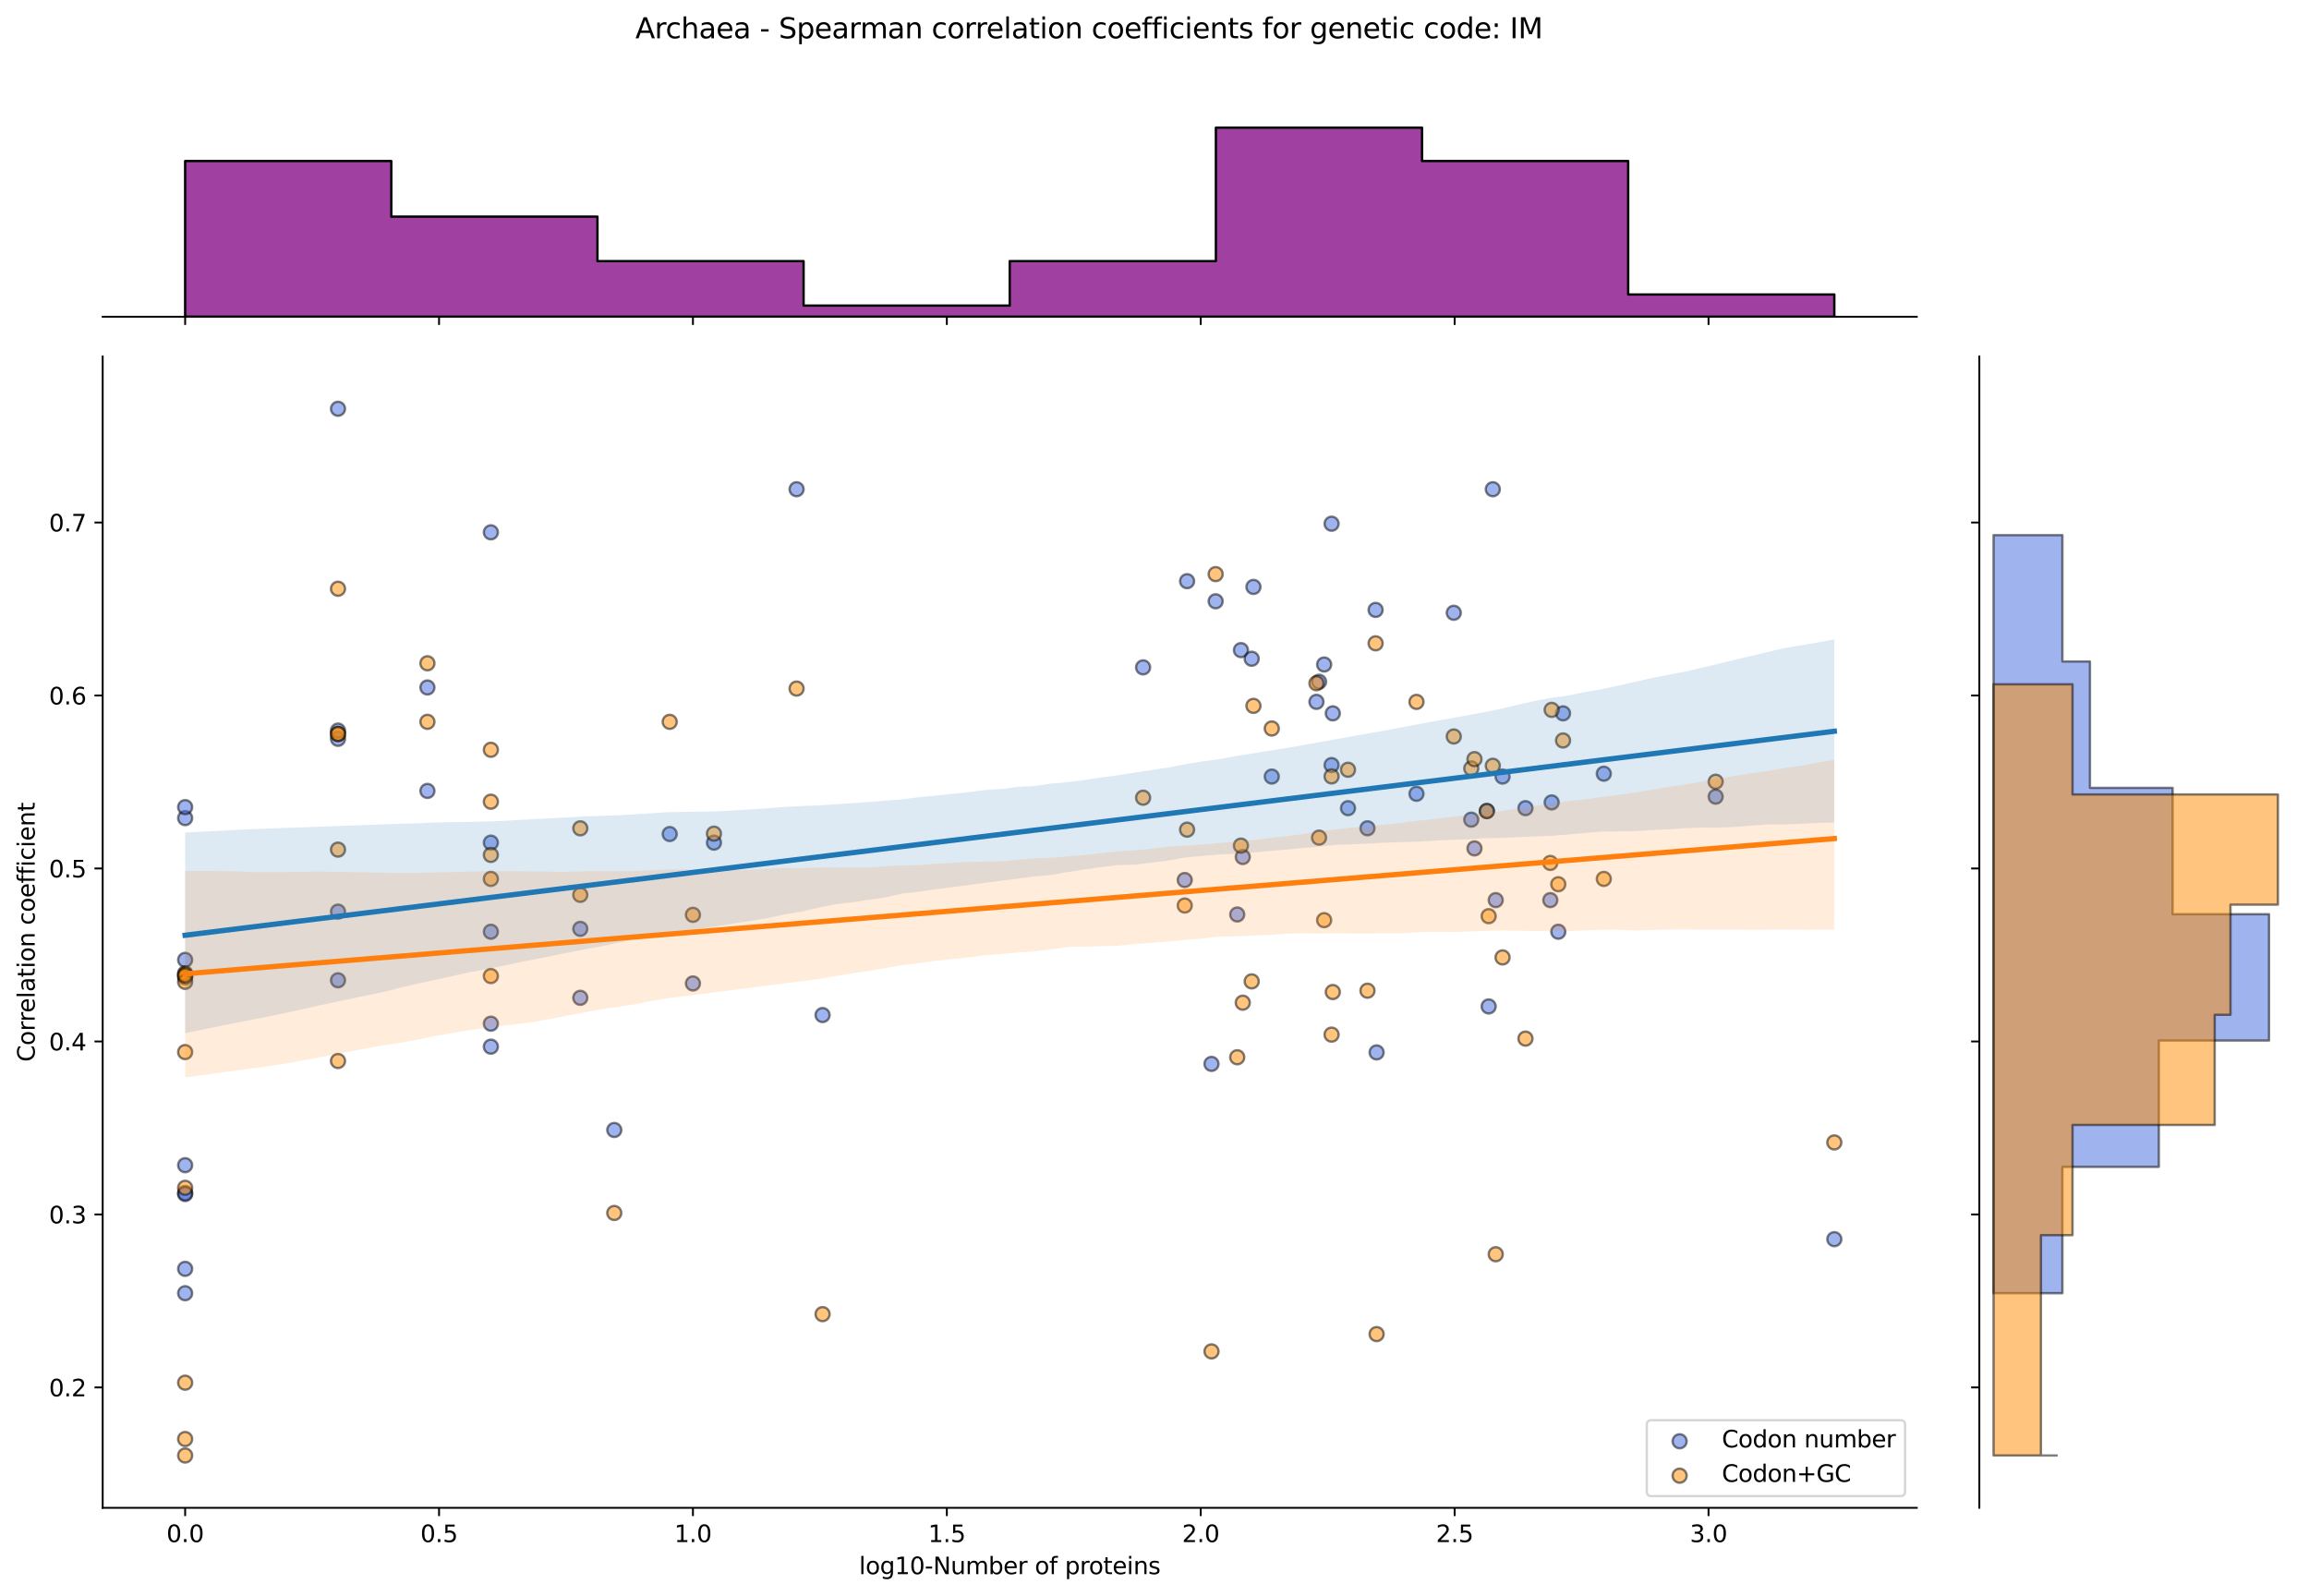 <?xml version="1.0" encoding="utf-8" standalone="no"?>
<!DOCTYPE svg PUBLIC "-//W3C//DTD SVG 1.1//EN"
  "http://www.w3.org/Graphics/SVG/1.1/DTD/svg11.dtd">
<svg xmlns:xlink="http://www.w3.org/1999/xlink" width="984.456pt" height="680.423pt" viewBox="0 0 984.456 680.423" xmlns="http://www.w3.org/2000/svg" version="1.1">
 <defs>
  <style type="text/css">*{stroke-linejoin: round; stroke-linecap: butt}</style>
 </defs>
 <g id="figure_1">
  <g id="patch_1">
   <path d="M 0 680.423 
L 984.456 680.423 
L 984.456 0 
L 0 0 
z
" style="fill: #ffffff"/>
  </g>
  <g id="axes_1">
   <g id="patch_2">
    <path d="M 43.781 642.867 
L 817.232 642.867 
L 817.232 151.966 
L 43.781 151.966 
z
" style="fill: #ffffff"/>
   </g>
   <g id="PathCollection_1">
    <defs>
     <path id="md9f942bf96" d="M 0 3 
C 0.796 3 1.559 2.684 2.121 2.121 
C 2.684 1.559 3 0.796 3 0 
C 3 -0.796 2.684 -1.559 2.121 -2.121 
C 1.559 -2.684 0.796 -3 0 -3 
C -0.796 -3 -1.559 -2.684 -2.121 -2.121 
C -2.684 -1.559 -3 -0.796 -3 0 
C -3 0.796 -2.684 1.559 -2.121 2.121 
C -1.559 2.684 -0.796 3 0 3 
z
" style="stroke: #000000; stroke-opacity: 0.5"/>
    </defs>
    <g clip-path="url(#p0455890c4a)">
     <use xlink:href="#md9f942bf96" x="527.503" y="389.89" style="fill: #4169e1; fill-opacity: 0.5; stroke: #000000; stroke-opacity: 0.5"/>
     <use xlink:href="#md9f942bf96" x="619.825" y="261.259" style="fill: #4169e1; fill-opacity: 0.5; stroke: #000000; stroke-opacity: 0.5"/>
     <use xlink:href="#md9f942bf96" x="487.366" y="284.535" style="fill: #4169e1; fill-opacity: 0.5; stroke: #000000; stroke-opacity: 0.5"/>
     <use xlink:href="#md9f942bf96" x="505.117" y="375.189" style="fill: #4169e1; fill-opacity: 0.5; stroke: #000000; stroke-opacity: 0.5"/>
     <use xlink:href="#md9f942bf96" x="603.928" y="338.437" style="fill: #4169e1; fill-opacity: 0.5; stroke: #000000; stroke-opacity: 0.5"/>
     <use xlink:href="#md9f942bf96" x="247.409" y="396.015" style="fill: #4169e1; fill-opacity: 0.5; stroke: #000000; stroke-opacity: 0.5"/>
     <use xlink:href="#md9f942bf96" x="660.984" y="383.765" style="fill: #4169e1; fill-opacity: 0.5; stroke: #000000; stroke-opacity: 0.5"/>
     <use xlink:href="#md9f942bf96" x="561.278" y="299.235" style="fill: #4169e1; fill-opacity: 0.5; stroke: #000000; stroke-opacity: 0.5"/>
     <use xlink:href="#md9f942bf96" x="209.285" y="226.957" style="fill: #4169e1; fill-opacity: 0.5; stroke: #000000; stroke-opacity: 0.5"/>
     <use xlink:href="#md9f942bf96" x="78.938" y="551.362" style="fill: #4169e1; fill-opacity: 0.5; stroke: #000000; stroke-opacity: 0.5"/>
     <use xlink:href="#md9f942bf96" x="144.111" y="417.945" style="fill: #4169e1; fill-opacity: 0.5; stroke: #000000; stroke-opacity: 0.5"/>
     <use xlink:href="#md9f942bf96" x="661.561" y="342.113" style="fill: #4169e1; fill-opacity: 0.5; stroke: #000000; stroke-opacity: 0.5"/>
     <use xlink:href="#md9f942bf96" x="78.938" y="348.798" style="fill: #4169e1; fill-opacity: 0.5; stroke: #000000; stroke-opacity: 0.5"/>
     <use xlink:href="#md9f942bf96" x="516.528" y="453.593" style="fill: #4169e1; fill-opacity: 0.5; stroke: #000000; stroke-opacity: 0.5"/>
     <use xlink:href="#md9f942bf96" x="261.903" y="481.769" style="fill: #4169e1; fill-opacity: 0.5; stroke: #000000; stroke-opacity: 0.5"/>
     <use xlink:href="#md9f942bf96" x="529.083" y="277.184" style="fill: #4169e1; fill-opacity: 0.5; stroke: #000000; stroke-opacity: 0.5"/>
     <use xlink:href="#md9f942bf96" x="529.864" y="365.389" style="fill: #4169e1; fill-opacity: 0.5; stroke: #000000; stroke-opacity: 0.5"/>
     <use xlink:href="#md9f942bf96" x="583.035" y="353.138" style="fill: #4169e1; fill-opacity: 0.5; stroke: #000000; stroke-opacity: 0.5"/>
     <use xlink:href="#md9f942bf96" x="285.533" y="355.588" style="fill: #4169e1; fill-opacity: 0.5; stroke: #000000; stroke-opacity: 0.5"/>
     <use xlink:href="#md9f942bf96" x="782.075" y="528.322" style="fill: #4169e1; fill-opacity: 0.5; stroke: #000000; stroke-opacity: 0.5"/>
     <use xlink:href="#md9f942bf96" x="182.235" y="293.11" style="fill: #4169e1; fill-opacity: 0.5; stroke: #000000; stroke-opacity: 0.5"/>
     <use xlink:href="#md9f942bf96" x="518.302" y="256.358" style="fill: #4169e1; fill-opacity: 0.5; stroke: #000000; stroke-opacity: 0.5"/>
     <use xlink:href="#md9f942bf96" x="533.671" y="280.86" style="fill: #4169e1; fill-opacity: 0.5; stroke: #000000; stroke-opacity: 0.5"/>
     <use xlink:href="#md9f942bf96" x="634.702" y="429.092" style="fill: #4169e1; fill-opacity: 0.5; stroke: #000000; stroke-opacity: 0.5"/>
     <use xlink:href="#md9f942bf96" x="144.111" y="174.279" style="fill: #4169e1; fill-opacity: 0.5; stroke: #000000; stroke-opacity: 0.5"/>
     <use xlink:href="#md9f942bf96" x="683.797" y="329.862" style="fill: #4169e1; fill-opacity: 0.5; stroke: #000000; stroke-opacity: 0.5"/>
     <use xlink:href="#md9f942bf96" x="640.627" y="331.087" style="fill: #4169e1; fill-opacity: 0.5; stroke: #000000; stroke-opacity: 0.5"/>
     <use xlink:href="#md9f942bf96" x="78.938" y="344.117" style="fill: #4169e1; fill-opacity: 0.5; stroke: #000000; stroke-opacity: 0.5"/>
     <use xlink:href="#md9f942bf96" x="144.111" y="388.665" style="fill: #4169e1; fill-opacity: 0.5; stroke: #000000; stroke-opacity: 0.5"/>
     <use xlink:href="#md9f942bf96" x="506.123" y="247.783" style="fill: #4169e1; fill-opacity: 0.5; stroke: #000000; stroke-opacity: 0.5"/>
     <use xlink:href="#md9f942bf96" x="78.938" y="409.243" style="fill: #4169e1; fill-opacity: 0.5; stroke: #000000; stroke-opacity: 0.5"/>
     <use xlink:href="#md9f942bf96" x="247.409" y="425.417" style="fill: #4169e1; fill-opacity: 0.5; stroke: #000000; stroke-opacity: 0.5"/>
     <use xlink:href="#md9f942bf96" x="562.384" y="290.66" style="fill: #4169e1; fill-opacity: 0.5; stroke: #000000; stroke-opacity: 0.5"/>
     <use xlink:href="#md9f942bf96" x="664.39" y="397.24" style="fill: #4169e1; fill-opacity: 0.5; stroke: #000000; stroke-opacity: 0.5"/>
     <use xlink:href="#md9f942bf96" x="568.246" y="304.136" style="fill: #4169e1; fill-opacity: 0.5; stroke: #000000; stroke-opacity: 0.5"/>
     <use xlink:href="#md9f942bf96" x="666.412" y="304.136" style="fill: #4169e1; fill-opacity: 0.5; stroke: #000000; stroke-opacity: 0.5"/>
     <use xlink:href="#md9f942bf96" x="209.285" y="446.243" style="fill: #4169e1; fill-opacity: 0.5; stroke: #000000; stroke-opacity: 0.5"/>
     <use xlink:href="#md9f942bf96" x="627.282" y="349.463" style="fill: #4169e1; fill-opacity: 0.5; stroke: #000000; stroke-opacity: 0.5"/>
     <use xlink:href="#md9f942bf96" x="567.728" y="223.282" style="fill: #4169e1; fill-opacity: 0.5; stroke: #000000; stroke-opacity: 0.5"/>
     <use xlink:href="#md9f942bf96" x="78.938" y="416.726" style="fill: #4169e1; fill-opacity: 0.5; stroke: #000000; stroke-opacity: 0.5"/>
     <use xlink:href="#md9f942bf96" x="295.439" y="419.291" style="fill: #4169e1; fill-opacity: 0.5; stroke: #000000; stroke-opacity: 0.5"/>
     <use xlink:href="#md9f942bf96" x="731.494" y="339.662" style="fill: #4169e1; fill-opacity: 0.5; stroke: #000000; stroke-opacity: 0.5"/>
     <use xlink:href="#md9f942bf96" x="636.469" y="208.581" style="fill: #4169e1; fill-opacity: 0.5; stroke: #000000; stroke-opacity: 0.5"/>
     <use xlink:href="#md9f942bf96" x="637.711" y="383.765" style="fill: #4169e1; fill-opacity: 0.5; stroke: #000000; stroke-opacity: 0.5"/>
     <use xlink:href="#md9f942bf96" x="209.285" y="359.263" style="fill: #4169e1; fill-opacity: 0.5; stroke: #000000; stroke-opacity: 0.5"/>
     <use xlink:href="#md9f942bf96" x="650.39" y="344.563" style="fill: #4169e1; fill-opacity: 0.5; stroke: #000000; stroke-opacity: 0.5"/>
     <use xlink:href="#md9f942bf96" x="144.111" y="315.002" style="fill: #4169e1; fill-opacity: 0.5; stroke: #000000; stroke-opacity: 0.5"/>
     <use xlink:href="#md9f942bf96" x="304.401" y="359.263" style="fill: #4169e1; fill-opacity: 0.5; stroke: #000000; stroke-opacity: 0.5"/>
     <use xlink:href="#md9f942bf96" x="542.225" y="331.087" style="fill: #4169e1; fill-opacity: 0.5; stroke: #000000; stroke-opacity: 0.5"/>
     <use xlink:href="#md9f942bf96" x="534.414" y="250.233" style="fill: #4169e1; fill-opacity: 0.5; stroke: #000000; stroke-opacity: 0.5"/>
     <use xlink:href="#md9f942bf96" x="574.733" y="344.563" style="fill: #4169e1; fill-opacity: 0.5; stroke: #000000; stroke-opacity: 0.5"/>
     <use xlink:href="#md9f942bf96" x="633.935" y="345.788" style="fill: #4169e1; fill-opacity: 0.5; stroke: #000000; stroke-opacity: 0.5"/>
     <use xlink:href="#md9f942bf96" x="350.706" y="432.767" style="fill: #4169e1; fill-opacity: 0.5; stroke: #000000; stroke-opacity: 0.5"/>
     <use xlink:href="#md9f942bf96" x="209.285" y="436.442" style="fill: #4169e1; fill-opacity: 0.5; stroke: #000000; stroke-opacity: 0.5"/>
     <use xlink:href="#md9f942bf96" x="209.285" y="397.24" style="fill: #4169e1; fill-opacity: 0.5; stroke: #000000; stroke-opacity: 0.5"/>
     <use xlink:href="#md9f942bf96" x="144.111" y="311.486" style="fill: #4169e1; fill-opacity: 0.5; stroke: #000000; stroke-opacity: 0.5"/>
     <use xlink:href="#md9f942bf96" x="586.926" y="448.693" style="fill: #4169e1; fill-opacity: 0.5; stroke: #000000; stroke-opacity: 0.5"/>
     <use xlink:href="#md9f942bf96" x="78.938" y="508.639" style="fill: #4169e1; fill-opacity: 0.5; stroke: #000000; stroke-opacity: 0.5"/>
     <use xlink:href="#md9f942bf96" x="628.651" y="361.713" style="fill: #4169e1; fill-opacity: 0.5; stroke: #000000; stroke-opacity: 0.5"/>
     <use xlink:href="#md9f942bf96" x="339.632" y="208.581" style="fill: #4169e1; fill-opacity: 0.5; stroke: #000000; stroke-opacity: 0.5"/>
     <use xlink:href="#md9f942bf96" x="567.728" y="326.187" style="fill: #4169e1; fill-opacity: 0.5; stroke: #000000; stroke-opacity: 0.5"/>
     <use xlink:href="#md9f942bf96" x="78.938" y="496.783" style="fill: #4169e1; fill-opacity: 0.5; stroke: #000000; stroke-opacity: 0.5"/>
     <use xlink:href="#md9f942bf96" x="182.235" y="337.212" style="fill: #4169e1; fill-opacity: 0.5; stroke: #000000; stroke-opacity: 0.5"/>
     <use xlink:href="#md9f942bf96" x="564.559" y="283.31" style="fill: #4169e1; fill-opacity: 0.5; stroke: #000000; stroke-opacity: 0.5"/>
     <use xlink:href="#md9f942bf96" x="586.502" y="260.034" style="fill: #4169e1; fill-opacity: 0.5; stroke: #000000; stroke-opacity: 0.5"/>
     <use xlink:href="#md9f942bf96" x="78.938" y="509.08" style="fill: #4169e1; fill-opacity: 0.5; stroke: #000000; stroke-opacity: 0.5"/>
     <use xlink:href="#md9f942bf96" x="78.938" y="540.977" style="fill: #4169e1; fill-opacity: 0.5; stroke: #000000; stroke-opacity: 0.5"/>
    </g>
   </g>
   <g id="PathCollection_2">
    <defs>
     <path id="m82a8759354" d="M 0 3 
C 0.796 3 1.559 2.684 2.121 2.121 
C 2.684 1.559 3 0.796 3 0 
C 3 -0.796 2.684 -1.559 2.121 -2.121 
C 1.559 -2.684 0.796 -3 0 -3 
C -0.796 -3 -1.559 -2.684 -2.121 -2.121 
C -2.684 -1.559 -3 -0.796 -3 0 
C -3 0.796 -2.684 1.559 -2.121 2.121 
C -1.559 2.684 -0.796 3 0 3 
z
" style="stroke: #000000; stroke-opacity: 0.5"/>
    </defs>
    <g clip-path="url(#p0455890c4a)">
     <use xlink:href="#m82a8759354" x="527.503" y="450.76" style="fill: #ff8c00; fill-opacity: 0.5; stroke: #000000; stroke-opacity: 0.5"/>
     <use xlink:href="#m82a8759354" x="619.825" y="314.001" style="fill: #ff8c00; fill-opacity: 0.5; stroke: #000000; stroke-opacity: 0.5"/>
     <use xlink:href="#m82a8759354" x="487.366" y="340.104" style="fill: #ff8c00; fill-opacity: 0.5; stroke: #000000; stroke-opacity: 0.5"/>
     <use xlink:href="#m82a8759354" x="505.117" y="386.069" style="fill: #ff8c00; fill-opacity: 0.5; stroke: #000000; stroke-opacity: 0.5"/>
     <use xlink:href="#m82a8759354" x="603.928" y="299.247" style="fill: #ff8c00; fill-opacity: 0.5; stroke: #000000; stroke-opacity: 0.5"/>
     <use xlink:href="#m82a8759354" x="247.409" y="381.529" style="fill: #ff8c00; fill-opacity: 0.5; stroke: #000000; stroke-opacity: 0.5"/>
     <use xlink:href="#m82a8759354" x="660.984" y="367.91" style="fill: #ff8c00; fill-opacity: 0.5; stroke: #000000; stroke-opacity: 0.5"/>
     <use xlink:href="#m82a8759354" x="561.278" y="291.302" style="fill: #ff8c00; fill-opacity: 0.5; stroke: #000000; stroke-opacity: 0.5"/>
     <use xlink:href="#m82a8759354" x="209.285" y="319.676" style="fill: #ff8c00; fill-opacity: 0.5; stroke: #000000; stroke-opacity: 0.5"/>
     <use xlink:href="#m82a8759354" x="78.938" y="414.963" style="fill: #ff8c00; fill-opacity: 0.5; stroke: #000000; stroke-opacity: 0.5"/>
     <use xlink:href="#m82a8759354" x="144.111" y="452.355" style="fill: #ff8c00; fill-opacity: 0.5; stroke: #000000; stroke-opacity: 0.5"/>
     <use xlink:href="#m82a8759354" x="661.561" y="302.652" style="fill: #ff8c00; fill-opacity: 0.5; stroke: #000000; stroke-opacity: 0.5"/>
     <use xlink:href="#m82a8759354" x="78.938" y="415.489" style="fill: #ff8c00; fill-opacity: 0.5; stroke: #000000; stroke-opacity: 0.5"/>
     <use xlink:href="#m82a8759354" x="516.528" y="576.17" style="fill: #ff8c00; fill-opacity: 0.5; stroke: #000000; stroke-opacity: 0.5"/>
     <use xlink:href="#m82a8759354" x="261.903" y="517.153" style="fill: #ff8c00; fill-opacity: 0.5; stroke: #000000; stroke-opacity: 0.5"/>
     <use xlink:href="#m82a8759354" x="529.083" y="360.533" style="fill: #ff8c00; fill-opacity: 0.5; stroke: #000000; stroke-opacity: 0.5"/>
     <use xlink:href="#m82a8759354" x="529.864" y="427.494" style="fill: #ff8c00; fill-opacity: 0.5; stroke: #000000; stroke-opacity: 0.5"/>
     <use xlink:href="#m82a8759354" x="583.035" y="422.387" style="fill: #ff8c00; fill-opacity: 0.5; stroke: #000000; stroke-opacity: 0.5"/>
     <use xlink:href="#m82a8759354" x="285.533" y="307.759" style="fill: #ff8c00; fill-opacity: 0.5; stroke: #000000; stroke-opacity: 0.5"/>
     <use xlink:href="#m82a8759354" x="782.075" y="487.078" style="fill: #ff8c00; fill-opacity: 0.5; stroke: #000000; stroke-opacity: 0.5"/>
     <use xlink:href="#m82a8759354" x="182.235" y="282.79" style="fill: #ff8c00; fill-opacity: 0.5; stroke: #000000; stroke-opacity: 0.5"/>
     <use xlink:href="#m82a8759354" x="518.302" y="244.77" style="fill: #ff8c00; fill-opacity: 0.5; stroke: #000000; stroke-opacity: 0.5"/>
     <use xlink:href="#m82a8759354" x="533.671" y="418.414" style="fill: #ff8c00; fill-opacity: 0.5; stroke: #000000; stroke-opacity: 0.5"/>
     <use xlink:href="#m82a8759354" x="634.702" y="390.609" style="fill: #ff8c00; fill-opacity: 0.5; stroke: #000000; stroke-opacity: 0.5"/>
     <use xlink:href="#m82a8759354" x="144.111" y="251.012" style="fill: #ff8c00; fill-opacity: 0.5; stroke: #000000; stroke-opacity: 0.5"/>
     <use xlink:href="#m82a8759354" x="683.797" y="374.72" style="fill: #ff8c00; fill-opacity: 0.5; stroke: #000000; stroke-opacity: 0.5"/>
     <use xlink:href="#m82a8759354" x="640.627" y="408.2" style="fill: #ff8c00; fill-opacity: 0.5; stroke: #000000; stroke-opacity: 0.5"/>
     <use xlink:href="#m82a8759354" x="78.938" y="418.62" style="fill: #ff8c00; fill-opacity: 0.5; stroke: #000000; stroke-opacity: 0.5"/>
     <use xlink:href="#m82a8759354" x="144.111" y="362.236" style="fill: #ff8c00; fill-opacity: 0.5; stroke: #000000; stroke-opacity: 0.5"/>
     <use xlink:href="#m82a8759354" x="506.123" y="353.724" style="fill: #ff8c00; fill-opacity: 0.5; stroke: #000000; stroke-opacity: 0.5"/>
     <use xlink:href="#m82a8759354" x="78.938" y="448.555" style="fill: #ff8c00; fill-opacity: 0.5; stroke: #000000; stroke-opacity: 0.5"/>
     <use xlink:href="#m82a8759354" x="247.409" y="353.156" style="fill: #ff8c00; fill-opacity: 0.5; stroke: #000000; stroke-opacity: 0.5"/>
     <use xlink:href="#m82a8759354" x="562.384" y="357.128" style="fill: #ff8c00; fill-opacity: 0.5; stroke: #000000; stroke-opacity: 0.5"/>
     <use xlink:href="#m82a8759354" x="664.39" y="376.99" style="fill: #ff8c00; fill-opacity: 0.5; stroke: #000000; stroke-opacity: 0.5"/>
     <use xlink:href="#m82a8759354" x="568.246" y="422.954" style="fill: #ff8c00; fill-opacity: 0.5; stroke: #000000; stroke-opacity: 0.5"/>
     <use xlink:href="#m82a8759354" x="666.412" y="315.703" style="fill: #ff8c00; fill-opacity: 0.5; stroke: #000000; stroke-opacity: 0.5"/>
     <use xlink:href="#m82a8759354" x="209.285" y="416.145" style="fill: #ff8c00; fill-opacity: 0.5; stroke: #000000; stroke-opacity: 0.5"/>
     <use xlink:href="#m82a8759354" x="627.282" y="327.62" style="fill: #ff8c00; fill-opacity: 0.5; stroke: #000000; stroke-opacity: 0.5"/>
     <use xlink:href="#m82a8759354" x="567.728" y="331.025" style="fill: #ff8c00; fill-opacity: 0.5; stroke: #000000; stroke-opacity: 0.5"/>
     <use xlink:href="#m82a8759354" x="78.938" y="506.414" style="fill: #ff8c00; fill-opacity: 0.5; stroke: #000000; stroke-opacity: 0.5"/>
     <use xlink:href="#m82a8759354" x="295.439" y="390.041" style="fill: #ff8c00; fill-opacity: 0.5; stroke: #000000; stroke-opacity: 0.5"/>
     <use xlink:href="#m82a8759354" x="731.494" y="333.295" style="fill: #ff8c00; fill-opacity: 0.5; stroke: #000000; stroke-opacity: 0.5"/>
     <use xlink:href="#m82a8759354" x="636.469" y="326.485" style="fill: #ff8c00; fill-opacity: 0.5; stroke: #000000; stroke-opacity: 0.5"/>
     <use xlink:href="#m82a8759354" x="637.711" y="534.745" style="fill: #ff8c00; fill-opacity: 0.5; stroke: #000000; stroke-opacity: 0.5"/>
     <use xlink:href="#m82a8759354" x="209.285" y="341.807" style="fill: #ff8c00; fill-opacity: 0.5; stroke: #000000; stroke-opacity: 0.5"/>
     <use xlink:href="#m82a8759354" x="650.39" y="442.815" style="fill: #ff8c00; fill-opacity: 0.5; stroke: #000000; stroke-opacity: 0.5"/>
     <use xlink:href="#m82a8759354" x="144.111" y="312.99" style="fill: #ff8c00; fill-opacity: 0.5; stroke: #000000; stroke-opacity: 0.5"/>
     <use xlink:href="#m82a8759354" x="304.401" y="355.426" style="fill: #ff8c00; fill-opacity: 0.5; stroke: #000000; stroke-opacity: 0.5"/>
     <use xlink:href="#m82a8759354" x="542.225" y="310.596" style="fill: #ff8c00; fill-opacity: 0.5; stroke: #000000; stroke-opacity: 0.5"/>
     <use xlink:href="#m82a8759354" x="534.414" y="300.949" style="fill: #ff8c00; fill-opacity: 0.5; stroke: #000000; stroke-opacity: 0.5"/>
     <use xlink:href="#m82a8759354" x="574.733" y="328.188" style="fill: #ff8c00; fill-opacity: 0.5; stroke: #000000; stroke-opacity: 0.5"/>
     <use xlink:href="#m82a8759354" x="633.935" y="345.779" style="fill: #ff8c00; fill-opacity: 0.5; stroke: #000000; stroke-opacity: 0.5"/>
     <use xlink:href="#m82a8759354" x="350.706" y="560.281" style="fill: #ff8c00; fill-opacity: 0.5; stroke: #000000; stroke-opacity: 0.5"/>
     <use xlink:href="#m82a8759354" x="209.285" y="364.505" style="fill: #ff8c00; fill-opacity: 0.5; stroke: #000000; stroke-opacity: 0.5"/>
     <use xlink:href="#m82a8759354" x="209.285" y="374.72" style="fill: #ff8c00; fill-opacity: 0.5; stroke: #000000; stroke-opacity: 0.5"/>
     <use xlink:href="#m82a8759354" x="144.111" y="312.866" style="fill: #ff8c00; fill-opacity: 0.5; stroke: #000000; stroke-opacity: 0.5"/>
     <use xlink:href="#m82a8759354" x="586.926" y="568.793" style="fill: #ff8c00; fill-opacity: 0.5; stroke: #000000; stroke-opacity: 0.5"/>
     <use xlink:href="#m82a8759354" x="78.938" y="613.528" style="fill: #ff8c00; fill-opacity: 0.5; stroke: #000000; stroke-opacity: 0.5"/>
     <use xlink:href="#m82a8759354" x="628.651" y="323.648" style="fill: #ff8c00; fill-opacity: 0.5; stroke: #000000; stroke-opacity: 0.5"/>
     <use xlink:href="#m82a8759354" x="339.632" y="293.572" style="fill: #ff8c00; fill-opacity: 0.5; stroke: #000000; stroke-opacity: 0.5"/>
     <use xlink:href="#m82a8759354" x="567.728" y="441.113" style="fill: #ff8c00; fill-opacity: 0.5; stroke: #000000; stroke-opacity: 0.5"/>
     <use xlink:href="#m82a8759354" x="78.938" y="589.509" style="fill: #ff8c00; fill-opacity: 0.5; stroke: #000000; stroke-opacity: 0.5"/>
     <use xlink:href="#m82a8759354" x="182.235" y="307.759" style="fill: #ff8c00; fill-opacity: 0.5; stroke: #000000; stroke-opacity: 0.5"/>
     <use xlink:href="#m82a8759354" x="564.559" y="392.311" style="fill: #ff8c00; fill-opacity: 0.5; stroke: #000000; stroke-opacity: 0.5"/>
     <use xlink:href="#m82a8759354" x="586.502" y="274.279" style="fill: #ff8c00; fill-opacity: 0.5; stroke: #000000; stroke-opacity: 0.5"/>
     <use xlink:href="#m82a8759354" x="78.938" y="620.553" style="fill: #ff8c00; fill-opacity: 0.5; stroke: #000000; stroke-opacity: 0.5"/>
     <use xlink:href="#m82a8759354" x="78.938" y="415.941" style="fill: #ff8c00; fill-opacity: 0.5; stroke: #000000; stroke-opacity: 0.5"/>
    </g>
   </g>
   <g id="PolyCollection_1">
    <path d="M 78.938 354.978 
L 78.938 440.515 
L 86.04 439.041 
L 93.143 437.567 
L 100.245 436.166 
L 107.348 434.779 
L 114.45 433.392 
L 121.552 431.908 
L 128.655 430.342 
L 135.757 428.776 
L 142.86 427.224 
L 149.962 425.744 
L 157.064 424.265 
L 164.167 422.784 
L 171.269 420.938 
L 178.372 419.345 
L 185.474 417.776 
L 192.576 416.199 
L 199.679 414.632 
L 206.781 413.33 
L 213.884 411.896 
L 220.986 410.378 
L 228.088 408.964 
L 235.191 407.546 
L 242.293 406.127 
L 249.396 404.707 
L 256.498 403.454 
L 263.6 401.887 
L 270.703 400.451 
L 277.805 399.374 
L 284.908 398.284 
L 292.01 397.057 
L 299.112 395.945 
L 306.215 394.825 
L 313.317 393.642 
L 320.419 392.56 
L 327.522 391.407 
L 334.624 389.84 
L 341.727 388.642 
L 348.829 387.031 
L 355.931 385.566 
L 363.034 384.774 
L 370.136 383.643 
L 377.239 382.703 
L 384.341 381.009 
L 391.443 380.204 
L 398.546 379.183 
L 405.648 378.287 
L 412.751 377.358 
L 419.853 376.381 
L 426.955 375.488 
L 434.058 374.569 
L 441.16 373.655 
L 448.263 373.021 
L 455.365 371.787 
L 462.467 370.668 
L 469.57 369.694 
L 476.672 368.815 
L 483.775 368.655 
L 490.877 367.806 
L 497.979 366.919 
L 505.082 365.613 
L 512.184 364.961 
L 519.287 364.339 
L 526.389 364.031 
L 533.491 363.511 
L 540.594 362.888 
L 547.696 362.267 
L 554.799 361.639 
L 561.901 360.975 
L 569.003 360.255 
L 576.106 359.95 
L 583.208 359.653 
L 590.31 359.277 
L 597.413 359.053 
L 604.515 358.846 
L 611.618 358.441 
L 618.72 358.062 
L 625.822 357.848 
L 632.925 357.384 
L 640.027 357.252 
L 647.13 356.956 
L 654.232 356.649 
L 661.334 356.35 
L 668.437 355.809 
L 675.539 355.147 
L 682.642 354.552 
L 689.744 354.455 
L 696.846 354.357 
L 703.949 353.944 
L 711.051 353.632 
L 718.154 353.114 
L 725.256 352.832 
L 732.358 352.89 
L 739.461 352.567 
L 746.563 352.006 
L 753.666 351.507 
L 760.768 351.512 
L 767.87 351.195 
L 774.973 350.893 
L 782.075 350.631 
L 782.075 272.599 
L 782.075 272.599 
L 774.973 273.936 
L 767.87 275.129 
L 760.768 276.336 
L 753.666 277.962 
L 746.563 279.665 
L 739.461 281.369 
L 732.358 283.072 
L 725.256 284.776 
L 718.154 286.414 
L 711.051 287.73 
L 703.949 289.138 
L 696.846 290.762 
L 689.744 292.366 
L 682.642 293.9 
L 675.539 295.059 
L 668.437 296.575 
L 661.334 297.533 
L 654.232 298.873 
L 647.13 300.478 
L 640.027 302.173 
L 632.925 303.626 
L 625.822 304.947 
L 618.72 306.238 
L 611.618 307.479 
L 604.515 308.807 
L 597.413 310.135 
L 590.31 311.461 
L 583.208 312.715 
L 576.106 313.982 
L 569.003 315.268 
L 561.901 316.559 
L 554.799 317.823 
L 547.696 319.06 
L 540.594 320.158 
L 533.491 321.315 
L 526.389 322.441 
L 519.287 323.767 
L 512.184 324.686 
L 505.082 325.873 
L 497.979 327.247 
L 490.877 328.324 
L 483.775 329.383 
L 476.672 330.512 
L 469.57 331.487 
L 462.467 332.558 
L 455.365 333.449 
L 448.263 334.067 
L 441.16 335.103 
L 434.058 335.439 
L 426.955 336.388 
L 419.853 336.818 
L 412.751 337.781 
L 405.648 338.491 
L 398.546 339.261 
L 391.443 339.933 
L 384.341 340.838 
L 377.239 341.385 
L 370.136 341.946 
L 363.034 342.454 
L 355.931 342.933 
L 348.829 343.401 
L 341.727 343.671 
L 334.624 344.029 
L 327.522 344.618 
L 320.419 345.061 
L 313.317 345.506 
L 306.215 345.896 
L 299.112 346.041 
L 292.01 346.15 
L 284.908 346.264 
L 277.805 346.72 
L 270.703 347.175 
L 263.6 347.63 
L 256.498 347.829 
L 249.396 348.065 
L 242.293 348.484 
L 235.191 348.854 
L 228.088 349.218 
L 220.986 349.605 
L 213.884 349.989 
L 206.781 350.247 
L 199.679 350.458 
L 192.576 350.498 
L 185.474 350.688 
L 178.372 351.015 
L 171.269 351.187 
L 164.167 351.442 
L 157.064 351.699 
L 149.962 351.956 
L 142.86 352.214 
L 135.757 352.471 
L 128.655 352.733 
L 121.552 352.995 
L 114.45 353.257 
L 107.348 353.519 
L 100.245 353.853 
L 93.143 354.228 
L 86.04 354.603 
L 78.938 354.978 
z
" clip-path="url(#p0455890c4a)" style="fill: #1f77b4; fill-opacity: 0.15"/>
   </g>
   <g id="PolyCollection_2">
    <path d="M 78.938 371.333 
L 78.938 459.342 
L 86.04 458.385 
L 93.143 457.428 
L 100.245 456.471 
L 107.348 455.514 
L 114.45 454.551 
L 121.552 453.499 
L 128.655 452.165 
L 135.757 450.835 
L 142.86 449.503 
L 149.962 448.158 
L 157.064 446.813 
L 164.167 445.583 
L 171.269 444.506 
L 178.372 443.155 
L 185.474 441.668 
L 192.576 440.528 
L 199.679 439.194 
L 206.781 438.306 
L 213.884 437.418 
L 220.986 436.525 
L 228.088 435.625 
L 235.191 434.31 
L 242.293 432.95 
L 249.396 431.591 
L 256.498 430.23 
L 263.6 429.286 
L 270.703 428.189 
L 277.805 426.699 
L 284.908 425.594 
L 292.01 424.69 
L 299.112 423.781 
L 306.215 422.872 
L 313.317 421.964 
L 320.419 421.055 
L 327.522 420.146 
L 334.624 419.234 
L 341.727 418.321 
L 348.829 417.409 
L 355.931 416.222 
L 363.034 415.01 
L 370.136 413.97 
L 377.239 412.782 
L 384.341 411.527 
L 391.443 410.655 
L 398.546 409.672 
L 405.648 408.927 
L 412.751 408.242 
L 419.853 407.263 
L 426.955 406.707 
L 434.058 406.105 
L 441.16 405.554 
L 448.263 404.741 
L 455.365 403.745 
L 462.467 403.581 
L 469.57 403.422 
L 476.672 403.233 
L 483.775 402.48 
L 490.877 401.966 
L 497.979 401.439 
L 505.082 400.75 
L 512.184 400.208 
L 519.287 399.285 
L 526.389 399.229 
L 533.491 398.863 
L 540.594 398.636 
L 547.696 398.1 
L 554.799 397.879 
L 561.901 397.974 
L 569.003 397.889 
L 576.106 397.953 
L 583.208 398.017 
L 590.31 397.829 
L 597.413 397.944 
L 604.515 397.474 
L 611.618 397.238 
L 618.72 397.369 
L 625.822 397.163 
L 632.925 396.9 
L 640.027 396.697 
L 647.13 396.808 
L 654.232 396.919 
L 661.334 396.802 
L 668.437 396.915 
L 675.539 396.67 
L 682.642 396.401 
L 689.744 396.364 
L 696.846 396.73 
L 703.949 396.508 
L 711.051 396.28 
L 718.154 396.247 
L 725.256 396.307 
L 732.358 396.365 
L 739.461 396.323 
L 746.563 396.397 
L 753.666 396.375 
L 760.768 396.29 
L 767.87 396.397 
L 774.973 396.363 
L 782.075 396.328 
L 782.075 324.004 
L 782.075 324.004 
L 774.973 325.084 
L 767.87 326.552 
L 760.768 327.468 
L 753.666 328.692 
L 746.563 329.67 
L 739.461 330.803 
L 732.358 332.045 
L 725.256 333.281 
L 718.154 334.526 
L 711.051 335.508 
L 703.949 336.761 
L 696.846 337.902 
L 689.744 338.93 
L 682.642 339.815 
L 675.539 340.791 
L 668.437 341.565 
L 661.334 342.581 
L 654.232 343.636 
L 647.13 344.693 
L 640.027 345.746 
L 632.925 346.718 
L 625.822 347.545 
L 618.72 348.298 
L 611.618 349.123 
L 604.515 349.916 
L 597.413 350.78 
L 590.31 351.6 
L 583.208 352.295 
L 576.106 352.838 
L 569.003 353.671 
L 561.901 354.538 
L 554.799 355.687 
L 547.696 356.577 
L 540.594 357.403 
L 533.491 358.231 
L 526.389 358.866 
L 519.287 359.454 
L 512.184 360.037 
L 505.082 360.603 
L 497.979 360.924 
L 490.877 361.807 
L 483.775 362.5 
L 476.672 362.985 
L 469.57 363.719 
L 462.467 364.547 
L 455.365 365.082 
L 448.263 365.697 
L 441.16 365.95 
L 434.058 366.518 
L 426.955 367.219 
L 419.853 367.387 
L 412.751 367.432 
L 405.648 367.885 
L 398.546 368.312 
L 391.443 368.879 
L 384.341 368.964 
L 377.239 369.328 
L 370.136 369.879 
L 363.034 369.83 
L 355.931 369.833 
L 348.829 369.855 
L 341.727 370.148 
L 334.624 369.985 
L 327.522 370.371 
L 320.419 370.791 
L 313.317 370.94 
L 306.215 370.666 
L 299.112 370.933 
L 292.01 370.685 
L 284.908 370.677 
L 277.805 371.047 
L 270.703 371.405 
L 263.6 371.401 
L 256.498 371.435 
L 249.396 371.435 
L 242.293 371.694 
L 235.191 371.652 
L 228.088 371.524 
L 220.986 371.46 
L 213.884 371.414 
L 206.781 371.438 
L 199.679 371.639 
L 192.576 371.803 
L 185.474 371.966 
L 178.372 372.129 
L 171.269 372.181 
L 164.167 372.063 
L 157.064 371.945 
L 149.962 371.827 
L 142.86 371.711 
L 135.757 371.6 
L 128.655 371.701 
L 121.552 371.802 
L 114.45 371.796 
L 107.348 371.81 
L 100.245 371.464 
L 93.143 371.349 
L 86.04 371.341 
L 78.938 371.333 
z
" clip-path="url(#p0455890c4a)" style="fill: #ff7f0e; fill-opacity: 0.15"/>
   </g>
   <g id="matplotlib.axis_1">
    <g id="xtick_1">
     <g id="line2d_1">
      <defs>
       <path id="m3f765504b4" d="M 0 0 
L 0 3.5 
" style="stroke: #000000; stroke-width: 0.8"/>
      </defs>
      <g>
       <use xlink:href="#m3f765504b4" x="78.938" y="642.867" style="stroke: #000000; stroke-width: 0.8"/>
      </g>
     </g>
     <g id="text_1">
      <!-- 0.0 -->
      <g transform="translate(70.987 657.465) scale(0.1 -0.1)">
       <defs>
        <path id="DejaVuSans-30" d="M 2034 4250 
Q 1547 4250 1301 3770 
Q 1056 3291 1056 2328 
Q 1056 1369 1301 889 
Q 1547 409 2034 409 
Q 2525 409 2770 889 
Q 3016 1369 3016 2328 
Q 3016 3291 2770 3770 
Q 2525 4250 2034 4250 
z
M 2034 4750 
Q 2819 4750 3233 4129 
Q 3647 3509 3647 2328 
Q 3647 1150 3233 529 
Q 2819 -91 2034 -91 
Q 1250 -91 836 529 
Q 422 1150 422 2328 
Q 422 3509 836 4129 
Q 1250 4750 2034 4750 
z
" transform="scale(0.016)"/>
        <path id="DejaVuSans-2e" d="M 684 794 
L 1344 794 
L 1344 0 
L 684 0 
L 684 794 
z
" transform="scale(0.016)"/>
       </defs>
       <use xlink:href="#DejaVuSans-30"/>
       <use xlink:href="#DejaVuSans-2e" x="63.623"/>
       <use xlink:href="#DejaVuSans-30" x="95.41"/>
      </g>
     </g>
    </g>
    <g id="xtick_2">
     <g id="line2d_2">
      <g>
       <use xlink:href="#m3f765504b4" x="187.189" y="642.867" style="stroke: #000000; stroke-width: 0.8"/>
      </g>
     </g>
     <g id="text_2">
      <!-- 0.5 -->
      <g transform="translate(179.237 657.465) scale(0.1 -0.1)">
       <defs>
        <path id="DejaVuSans-35" d="M 691 4666 
L 3169 4666 
L 3169 4134 
L 1269 4134 
L 1269 2991 
Q 1406 3038 1543 3061 
Q 1681 3084 1819 3084 
Q 2600 3084 3056 2656 
Q 3513 2228 3513 1497 
Q 3513 744 3044 326 
Q 2575 -91 1722 -91 
Q 1428 -91 1123 -41 
Q 819 9 494 109 
L 494 744 
Q 775 591 1075 516 
Q 1375 441 1709 441 
Q 2250 441 2565 725 
Q 2881 1009 2881 1497 
Q 2881 1984 2565 2268 
Q 2250 2553 1709 2553 
Q 1456 2553 1204 2497 
Q 953 2441 691 2322 
L 691 4666 
z
" transform="scale(0.016)"/>
       </defs>
       <use xlink:href="#DejaVuSans-30"/>
       <use xlink:href="#DejaVuSans-2e" x="63.623"/>
       <use xlink:href="#DejaVuSans-35" x="95.41"/>
      </g>
     </g>
    </g>
    <g id="xtick_3">
     <g id="line2d_3">
      <g>
       <use xlink:href="#m3f765504b4" x="295.439" y="642.867" style="stroke: #000000; stroke-width: 0.8"/>
      </g>
     </g>
     <g id="text_3">
      <!-- 1.0 -->
      <g transform="translate(287.488 657.465) scale(0.1 -0.1)">
       <defs>
        <path id="DejaVuSans-31" d="M 794 531 
L 1825 531 
L 1825 4091 
L 703 3866 
L 703 4441 
L 1819 4666 
L 2450 4666 
L 2450 531 
L 3481 531 
L 3481 0 
L 794 0 
L 794 531 
z
" transform="scale(0.016)"/>
       </defs>
       <use xlink:href="#DejaVuSans-31"/>
       <use xlink:href="#DejaVuSans-2e" x="63.623"/>
       <use xlink:href="#DejaVuSans-30" x="95.41"/>
      </g>
     </g>
    </g>
    <g id="xtick_4">
     <g id="line2d_4">
      <g>
       <use xlink:href="#m3f765504b4" x="403.69" y="642.867" style="stroke: #000000; stroke-width: 0.8"/>
      </g>
     </g>
     <g id="text_4">
      <!-- 1.5 -->
      <g transform="translate(395.738 657.465) scale(0.1 -0.1)">
       <use xlink:href="#DejaVuSans-31"/>
       <use xlink:href="#DejaVuSans-2e" x="63.623"/>
       <use xlink:href="#DejaVuSans-35" x="95.41"/>
      </g>
     </g>
    </g>
    <g id="xtick_5">
     <g id="line2d_5">
      <g>
       <use xlink:href="#m3f765504b4" x="511.941" y="642.867" style="stroke: #000000; stroke-width: 0.8"/>
      </g>
     </g>
     <g id="text_5">
      <!-- 2.0 -->
      <g transform="translate(503.989 657.465) scale(0.1 -0.1)">
       <defs>
        <path id="DejaVuSans-32" d="M 1228 531 
L 3431 531 
L 3431 0 
L 469 0 
L 469 531 
Q 828 903 1448 1529 
Q 2069 2156 2228 2338 
Q 2531 2678 2651 2914 
Q 2772 3150 2772 3378 
Q 2772 3750 2511 3984 
Q 2250 4219 1831 4219 
Q 1534 4219 1204 4116 
Q 875 4013 500 3803 
L 500 4441 
Q 881 4594 1212 4672 
Q 1544 4750 1819 4750 
Q 2544 4750 2975 4387 
Q 3406 4025 3406 3419 
Q 3406 3131 3298 2873 
Q 3191 2616 2906 2266 
Q 2828 2175 2409 1742 
Q 1991 1309 1228 531 
z
" transform="scale(0.016)"/>
       </defs>
       <use xlink:href="#DejaVuSans-32"/>
       <use xlink:href="#DejaVuSans-2e" x="63.623"/>
       <use xlink:href="#DejaVuSans-30" x="95.41"/>
      </g>
     </g>
    </g>
    <g id="xtick_6">
     <g id="line2d_6">
      <g>
       <use xlink:href="#m3f765504b4" x="620.191" y="642.867" style="stroke: #000000; stroke-width: 0.8"/>
      </g>
     </g>
     <g id="text_6">
      <!-- 2.5 -->
      <g transform="translate(612.24 657.465) scale(0.1 -0.1)">
       <use xlink:href="#DejaVuSans-32"/>
       <use xlink:href="#DejaVuSans-2e" x="63.623"/>
       <use xlink:href="#DejaVuSans-35" x="95.41"/>
      </g>
     </g>
    </g>
    <g id="xtick_7">
     <g id="line2d_7">
      <g>
       <use xlink:href="#m3f765504b4" x="728.442" y="642.867" style="stroke: #000000; stroke-width: 0.8"/>
      </g>
     </g>
     <g id="text_7">
      <!-- 3.0 -->
      <g transform="translate(720.49 657.465) scale(0.1 -0.1)">
       <defs>
        <path id="DejaVuSans-33" d="M 2597 2516 
Q 3050 2419 3304 2112 
Q 3559 1806 3559 1356 
Q 3559 666 3084 287 
Q 2609 -91 1734 -91 
Q 1441 -91 1130 -33 
Q 819 25 488 141 
L 488 750 
Q 750 597 1062 519 
Q 1375 441 1716 441 
Q 2309 441 2620 675 
Q 2931 909 2931 1356 
Q 2931 1769 2642 2001 
Q 2353 2234 1838 2234 
L 1294 2234 
L 1294 2753 
L 1863 2753 
Q 2328 2753 2575 2939 
Q 2822 3125 2822 3475 
Q 2822 3834 2567 4026 
Q 2313 4219 1838 4219 
Q 1578 4219 1281 4162 
Q 984 4106 628 3988 
L 628 4550 
Q 988 4650 1302 4700 
Q 1616 4750 1894 4750 
Q 2613 4750 3031 4423 
Q 3450 4097 3450 3541 
Q 3450 3153 3228 2886 
Q 3006 2619 2597 2516 
z
" transform="scale(0.016)"/>
       </defs>
       <use xlink:href="#DejaVuSans-33"/>
       <use xlink:href="#DejaVuSans-2e" x="63.623"/>
       <use xlink:href="#DejaVuSans-30" x="95.41"/>
      </g>
     </g>
    </g>
    <g id="text_8">
     <!-- log10-Number of proteins -->
     <g transform="translate(366.258 671.143) scale(0.1 -0.1)">
      <defs>
       <path id="DejaVuSans-6c" d="M 603 4863 
L 1178 4863 
L 1178 0 
L 603 0 
L 603 4863 
z
" transform="scale(0.016)"/>
       <path id="DejaVuSans-6f" d="M 1959 3097 
Q 1497 3097 1228 2736 
Q 959 2375 959 1747 
Q 959 1119 1226 758 
Q 1494 397 1959 397 
Q 2419 397 2687 759 
Q 2956 1122 2956 1747 
Q 2956 2369 2687 2733 
Q 2419 3097 1959 3097 
z
M 1959 3584 
Q 2709 3584 3137 3096 
Q 3566 2609 3566 1747 
Q 3566 888 3137 398 
Q 2709 -91 1959 -91 
Q 1206 -91 779 398 
Q 353 888 353 1747 
Q 353 2609 779 3096 
Q 1206 3584 1959 3584 
z
" transform="scale(0.016)"/>
       <path id="DejaVuSans-67" d="M 2906 1791 
Q 2906 2416 2648 2759 
Q 2391 3103 1925 3103 
Q 1463 3103 1205 2759 
Q 947 2416 947 1791 
Q 947 1169 1205 825 
Q 1463 481 1925 481 
Q 2391 481 2648 825 
Q 2906 1169 2906 1791 
z
M 3481 434 
Q 3481 -459 3084 -895 
Q 2688 -1331 1869 -1331 
Q 1566 -1331 1297 -1286 
Q 1028 -1241 775 -1147 
L 775 -588 
Q 1028 -725 1275 -790 
Q 1522 -856 1778 -856 
Q 2344 -856 2625 -561 
Q 2906 -266 2906 331 
L 2906 616 
Q 2728 306 2450 153 
Q 2172 0 1784 0 
Q 1141 0 747 490 
Q 353 981 353 1791 
Q 353 2603 747 3093 
Q 1141 3584 1784 3584 
Q 2172 3584 2450 3431 
Q 2728 3278 2906 2969 
L 2906 3500 
L 3481 3500 
L 3481 434 
z
" transform="scale(0.016)"/>
       <path id="DejaVuSans-2d" d="M 313 2009 
L 1997 2009 
L 1997 1497 
L 313 1497 
L 313 2009 
z
" transform="scale(0.016)"/>
       <path id="DejaVuSans-4e" d="M 628 4666 
L 1478 4666 
L 3547 763 
L 3547 4666 
L 4159 4666 
L 4159 0 
L 3309 0 
L 1241 3903 
L 1241 0 
L 628 0 
L 628 4666 
z
" transform="scale(0.016)"/>
       <path id="DejaVuSans-75" d="M 544 1381 
L 544 3500 
L 1119 3500 
L 1119 1403 
Q 1119 906 1312 657 
Q 1506 409 1894 409 
Q 2359 409 2629 706 
Q 2900 1003 2900 1516 
L 2900 3500 
L 3475 3500 
L 3475 0 
L 2900 0 
L 2900 538 
Q 2691 219 2414 64 
Q 2138 -91 1772 -91 
Q 1169 -91 856 284 
Q 544 659 544 1381 
z
M 1991 3584 
L 1991 3584 
z
" transform="scale(0.016)"/>
       <path id="DejaVuSans-6d" d="M 3328 2828 
Q 3544 3216 3844 3400 
Q 4144 3584 4550 3584 
Q 5097 3584 5394 3201 
Q 5691 2819 5691 2113 
L 5691 0 
L 5113 0 
L 5113 2094 
Q 5113 2597 4934 2840 
Q 4756 3084 4391 3084 
Q 3944 3084 3684 2787 
Q 3425 2491 3425 1978 
L 3425 0 
L 2847 0 
L 2847 2094 
Q 2847 2600 2669 2842 
Q 2491 3084 2119 3084 
Q 1678 3084 1418 2786 
Q 1159 2488 1159 1978 
L 1159 0 
L 581 0 
L 581 3500 
L 1159 3500 
L 1159 2956 
Q 1356 3278 1631 3431 
Q 1906 3584 2284 3584 
Q 2666 3584 2933 3390 
Q 3200 3197 3328 2828 
z
" transform="scale(0.016)"/>
       <path id="DejaVuSans-62" d="M 3116 1747 
Q 3116 2381 2855 2742 
Q 2594 3103 2138 3103 
Q 1681 3103 1420 2742 
Q 1159 2381 1159 1747 
Q 1159 1113 1420 752 
Q 1681 391 2138 391 
Q 2594 391 2855 752 
Q 3116 1113 3116 1747 
z
M 1159 2969 
Q 1341 3281 1617 3432 
Q 1894 3584 2278 3584 
Q 2916 3584 3314 3078 
Q 3713 2572 3713 1747 
Q 3713 922 3314 415 
Q 2916 -91 2278 -91 
Q 1894 -91 1617 61 
Q 1341 213 1159 525 
L 1159 0 
L 581 0 
L 581 4863 
L 1159 4863 
L 1159 2969 
z
" transform="scale(0.016)"/>
       <path id="DejaVuSans-65" d="M 3597 1894 
L 3597 1613 
L 953 1613 
Q 991 1019 1311 708 
Q 1631 397 2203 397 
Q 2534 397 2845 478 
Q 3156 559 3463 722 
L 3463 178 
Q 3153 47 2828 -22 
Q 2503 -91 2169 -91 
Q 1331 -91 842 396 
Q 353 884 353 1716 
Q 353 2575 817 3079 
Q 1281 3584 2069 3584 
Q 2775 3584 3186 3129 
Q 3597 2675 3597 1894 
z
M 3022 2063 
Q 3016 2534 2758 2815 
Q 2500 3097 2075 3097 
Q 1594 3097 1305 2825 
Q 1016 2553 972 2059 
L 3022 2063 
z
" transform="scale(0.016)"/>
       <path id="DejaVuSans-72" d="M 2631 2963 
Q 2534 3019 2420 3045 
Q 2306 3072 2169 3072 
Q 1681 3072 1420 2755 
Q 1159 2438 1159 1844 
L 1159 0 
L 581 0 
L 581 3500 
L 1159 3500 
L 1159 2956 
Q 1341 3275 1631 3429 
Q 1922 3584 2338 3584 
Q 2397 3584 2469 3576 
Q 2541 3569 2628 3553 
L 2631 2963 
z
" transform="scale(0.016)"/>
       <path id="DejaVuSans-20" transform="scale(0.016)"/>
       <path id="DejaVuSans-66" d="M 2375 4863 
L 2375 4384 
L 1825 4384 
Q 1516 4384 1395 4259 
Q 1275 4134 1275 3809 
L 1275 3500 
L 2222 3500 
L 2222 3053 
L 1275 3053 
L 1275 0 
L 697 0 
L 697 3053 
L 147 3053 
L 147 3500 
L 697 3500 
L 697 3744 
Q 697 4328 969 4595 
Q 1241 4863 1831 4863 
L 2375 4863 
z
" transform="scale(0.016)"/>
       <path id="DejaVuSans-70" d="M 1159 525 
L 1159 -1331 
L 581 -1331 
L 581 3500 
L 1159 3500 
L 1159 2969 
Q 1341 3281 1617 3432 
Q 1894 3584 2278 3584 
Q 2916 3584 3314 3078 
Q 3713 2572 3713 1747 
Q 3713 922 3314 415 
Q 2916 -91 2278 -91 
Q 1894 -91 1617 61 
Q 1341 213 1159 525 
z
M 3116 1747 
Q 3116 2381 2855 2742 
Q 2594 3103 2138 3103 
Q 1681 3103 1420 2742 
Q 1159 2381 1159 1747 
Q 1159 1113 1420 752 
Q 1681 391 2138 391 
Q 2594 391 2855 752 
Q 3116 1113 3116 1747 
z
" transform="scale(0.016)"/>
       <path id="DejaVuSans-74" d="M 1172 4494 
L 1172 3500 
L 2356 3500 
L 2356 3053 
L 1172 3053 
L 1172 1153 
Q 1172 725 1289 603 
Q 1406 481 1766 481 
L 2356 481 
L 2356 0 
L 1766 0 
Q 1100 0 847 248 
Q 594 497 594 1153 
L 594 3053 
L 172 3053 
L 172 3500 
L 594 3500 
L 594 4494 
L 1172 4494 
z
" transform="scale(0.016)"/>
       <path id="DejaVuSans-69" d="M 603 3500 
L 1178 3500 
L 1178 0 
L 603 0 
L 603 3500 
z
M 603 4863 
L 1178 4863 
L 1178 4134 
L 603 4134 
L 603 4863 
z
" transform="scale(0.016)"/>
       <path id="DejaVuSans-6e" d="M 3513 2113 
L 3513 0 
L 2938 0 
L 2938 2094 
Q 2938 2591 2744 2837 
Q 2550 3084 2163 3084 
Q 1697 3084 1428 2787 
Q 1159 2491 1159 1978 
L 1159 0 
L 581 0 
L 581 3500 
L 1159 3500 
L 1159 2956 
Q 1366 3272 1645 3428 
Q 1925 3584 2291 3584 
Q 2894 3584 3203 3211 
Q 3513 2838 3513 2113 
z
" transform="scale(0.016)"/>
       <path id="DejaVuSans-73" d="M 2834 3397 
L 2834 2853 
Q 2591 2978 2328 3040 
Q 2066 3103 1784 3103 
Q 1356 3103 1142 2972 
Q 928 2841 928 2578 
Q 928 2378 1081 2264 
Q 1234 2150 1697 2047 
L 1894 2003 
Q 2506 1872 2764 1633 
Q 3022 1394 3022 966 
Q 3022 478 2636 193 
Q 2250 -91 1575 -91 
Q 1294 -91 989 -36 
Q 684 19 347 128 
L 347 722 
Q 666 556 975 473 
Q 1284 391 1588 391 
Q 1994 391 2212 530 
Q 2431 669 2431 922 
Q 2431 1156 2273 1281 
Q 2116 1406 1581 1522 
L 1381 1569 
Q 847 1681 609 1914 
Q 372 2147 372 2553 
Q 372 3047 722 3315 
Q 1072 3584 1716 3584 
Q 2034 3584 2315 3537 
Q 2597 3491 2834 3397 
z
" transform="scale(0.016)"/>
      </defs>
      <use xlink:href="#DejaVuSans-6c"/>
      <use xlink:href="#DejaVuSans-6f" x="27.783"/>
      <use xlink:href="#DejaVuSans-67" x="88.965"/>
      <use xlink:href="#DejaVuSans-31" x="152.441"/>
      <use xlink:href="#DejaVuSans-30" x="216.064"/>
      <use xlink:href="#DejaVuSans-2d" x="279.688"/>
      <use xlink:href="#DejaVuSans-4e" x="315.771"/>
      <use xlink:href="#DejaVuSans-75" x="390.576"/>
      <use xlink:href="#DejaVuSans-6d" x="453.955"/>
      <use xlink:href="#DejaVuSans-62" x="551.367"/>
      <use xlink:href="#DejaVuSans-65" x="614.844"/>
      <use xlink:href="#DejaVuSans-72" x="676.367"/>
      <use xlink:href="#DejaVuSans-20" x="717.48"/>
      <use xlink:href="#DejaVuSans-6f" x="749.268"/>
      <use xlink:href="#DejaVuSans-66" x="810.449"/>
      <use xlink:href="#DejaVuSans-20" x="845.654"/>
      <use xlink:href="#DejaVuSans-70" x="877.441"/>
      <use xlink:href="#DejaVuSans-72" x="940.918"/>
      <use xlink:href="#DejaVuSans-6f" x="979.781"/>
      <use xlink:href="#DejaVuSans-74" x="1040.963"/>
      <use xlink:href="#DejaVuSans-65" x="1080.172"/>
      <use xlink:href="#DejaVuSans-69" x="1141.695"/>
      <use xlink:href="#DejaVuSans-6e" x="1169.479"/>
      <use xlink:href="#DejaVuSans-73" x="1232.857"/>
     </g>
    </g>
   </g>
   <g id="matplotlib.axis_2">
    <g id="ytick_1">
     <g id="line2d_8">
      <defs>
       <path id="mc973f6e9b0" d="M 0 0 
L -3.5 0 
" style="stroke: #000000; stroke-width: 0.8"/>
      </defs>
      <g>
       <use xlink:href="#mc973f6e9b0" x="43.781" y="591.53" style="stroke: #000000; stroke-width: 0.8"/>
      </g>
     </g>
     <g id="text_9">
      <!-- 0.2 -->
      <g transform="translate(20.878 595.33) scale(0.1 -0.1)">
       <use xlink:href="#DejaVuSans-30"/>
       <use xlink:href="#DejaVuSans-2e" x="63.623"/>
       <use xlink:href="#DejaVuSans-32" x="95.41"/>
      </g>
     </g>
    </g>
    <g id="ytick_2">
     <g id="line2d_9">
      <g>
       <use xlink:href="#mc973f6e9b0" x="43.781" y="517.78" style="stroke: #000000; stroke-width: 0.8"/>
      </g>
     </g>
     <g id="text_10">
      <!-- 0.3 -->
      <g transform="translate(20.878 521.579) scale(0.1 -0.1)">
       <use xlink:href="#DejaVuSans-30"/>
       <use xlink:href="#DejaVuSans-2e" x="63.623"/>
       <use xlink:href="#DejaVuSans-33" x="95.41"/>
      </g>
     </g>
    </g>
    <g id="ytick_3">
     <g id="line2d_10">
      <g>
       <use xlink:href="#mc973f6e9b0" x="43.781" y="444.029" style="stroke: #000000; stroke-width: 0.8"/>
      </g>
     </g>
     <g id="text_11">
      <!-- 0.4 -->
      <g transform="translate(20.878 447.828) scale(0.1 -0.1)">
       <defs>
        <path id="DejaVuSans-34" d="M 2419 4116 
L 825 1625 
L 2419 1625 
L 2419 4116 
z
M 2253 4666 
L 3047 4666 
L 3047 1625 
L 3713 1625 
L 3713 1100 
L 3047 1100 
L 3047 0 
L 2419 0 
L 2419 1100 
L 313 1100 
L 313 1709 
L 2253 4666 
z
" transform="scale(0.016)"/>
       </defs>
       <use xlink:href="#DejaVuSans-30"/>
       <use xlink:href="#DejaVuSans-2e" x="63.623"/>
       <use xlink:href="#DejaVuSans-34" x="95.41"/>
      </g>
     </g>
    </g>
    <g id="ytick_4">
     <g id="line2d_11">
      <g>
       <use xlink:href="#mc973f6e9b0" x="43.781" y="370.278" style="stroke: #000000; stroke-width: 0.8"/>
      </g>
     </g>
     <g id="text_12">
      <!-- 0.5 -->
      <g transform="translate(20.878 374.077) scale(0.1 -0.1)">
       <use xlink:href="#DejaVuSans-30"/>
       <use xlink:href="#DejaVuSans-2e" x="63.623"/>
       <use xlink:href="#DejaVuSans-35" x="95.41"/>
      </g>
     </g>
    </g>
    <g id="ytick_5">
     <g id="line2d_12">
      <g>
       <use xlink:href="#mc973f6e9b0" x="43.781" y="296.528" style="stroke: #000000; stroke-width: 0.8"/>
      </g>
     </g>
     <g id="text_13">
      <!-- 0.6 -->
      <g transform="translate(20.878 300.327) scale(0.1 -0.1)">
       <defs>
        <path id="DejaVuSans-36" d="M 2113 2584 
Q 1688 2584 1439 2293 
Q 1191 2003 1191 1497 
Q 1191 994 1439 701 
Q 1688 409 2113 409 
Q 2538 409 2786 701 
Q 3034 994 3034 1497 
Q 3034 2003 2786 2293 
Q 2538 2584 2113 2584 
z
M 3366 4563 
L 3366 3988 
Q 3128 4100 2886 4159 
Q 2644 4219 2406 4219 
Q 1781 4219 1451 3797 
Q 1122 3375 1075 2522 
Q 1259 2794 1537 2939 
Q 1816 3084 2150 3084 
Q 2853 3084 3261 2657 
Q 3669 2231 3669 1497 
Q 3669 778 3244 343 
Q 2819 -91 2113 -91 
Q 1303 -91 875 529 
Q 447 1150 447 2328 
Q 447 3434 972 4092 
Q 1497 4750 2381 4750 
Q 2619 4750 2861 4703 
Q 3103 4656 3366 4563 
z
" transform="scale(0.016)"/>
       </defs>
       <use xlink:href="#DejaVuSans-30"/>
       <use xlink:href="#DejaVuSans-2e" x="63.623"/>
       <use xlink:href="#DejaVuSans-36" x="95.41"/>
      </g>
     </g>
    </g>
    <g id="ytick_6">
     <g id="line2d_13">
      <g>
       <use xlink:href="#mc973f6e9b0" x="43.781" y="222.777" style="stroke: #000000; stroke-width: 0.8"/>
      </g>
     </g>
     <g id="text_14">
      <!-- 0.7 -->
      <g transform="translate(20.878 226.576) scale(0.1 -0.1)">
       <defs>
        <path id="DejaVuSans-37" d="M 525 4666 
L 3525 4666 
L 3525 4397 
L 1831 0 
L 1172 0 
L 2766 4134 
L 525 4134 
L 525 4666 
z
" transform="scale(0.016)"/>
       </defs>
       <use xlink:href="#DejaVuSans-30"/>
       <use xlink:href="#DejaVuSans-2e" x="63.623"/>
       <use xlink:href="#DejaVuSans-37" x="95.41"/>
      </g>
     </g>
    </g>
    <g id="text_15">
     <!-- Correlation coefficient -->
     <g transform="translate(14.798 452.712) rotate(-90) scale(0.1 -0.1)">
      <defs>
       <path id="DejaVuSans-43" d="M 4122 4306 
L 4122 3641 
Q 3803 3938 3442 4084 
Q 3081 4231 2675 4231 
Q 1875 4231 1450 3742 
Q 1025 3253 1025 2328 
Q 1025 1406 1450 917 
Q 1875 428 2675 428 
Q 3081 428 3442 575 
Q 3803 722 4122 1019 
L 4122 359 
Q 3791 134 3420 21 
Q 3050 -91 2638 -91 
Q 1578 -91 968 557 
Q 359 1206 359 2328 
Q 359 3453 968 4101 
Q 1578 4750 2638 4750 
Q 3056 4750 3426 4639 
Q 3797 4528 4122 4306 
z
" transform="scale(0.016)"/>
       <path id="DejaVuSans-61" d="M 2194 1759 
Q 1497 1759 1228 1600 
Q 959 1441 959 1056 
Q 959 750 1161 570 
Q 1363 391 1709 391 
Q 2188 391 2477 730 
Q 2766 1069 2766 1631 
L 2766 1759 
L 2194 1759 
z
M 3341 1997 
L 3341 0 
L 2766 0 
L 2766 531 
Q 2569 213 2275 61 
Q 1981 -91 1556 -91 
Q 1019 -91 701 211 
Q 384 513 384 1019 
Q 384 1609 779 1909 
Q 1175 2209 1959 2209 
L 2766 2209 
L 2766 2266 
Q 2766 2663 2505 2880 
Q 2244 3097 1772 3097 
Q 1472 3097 1187 3025 
Q 903 2953 641 2809 
L 641 3341 
Q 956 3463 1253 3523 
Q 1550 3584 1831 3584 
Q 2591 3584 2966 3190 
Q 3341 2797 3341 1997 
z
" transform="scale(0.016)"/>
       <path id="DejaVuSans-63" d="M 3122 3366 
L 3122 2828 
Q 2878 2963 2633 3030 
Q 2388 3097 2138 3097 
Q 1578 3097 1268 2742 
Q 959 2388 959 1747 
Q 959 1106 1268 751 
Q 1578 397 2138 397 
Q 2388 397 2633 464 
Q 2878 531 3122 666 
L 3122 134 
Q 2881 22 2623 -34 
Q 2366 -91 2075 -91 
Q 1284 -91 818 406 
Q 353 903 353 1747 
Q 353 2603 823 3093 
Q 1294 3584 2113 3584 
Q 2378 3584 2631 3529 
Q 2884 3475 3122 3366 
z
" transform="scale(0.016)"/>
      </defs>
      <use xlink:href="#DejaVuSans-43"/>
      <use xlink:href="#DejaVuSans-6f" x="69.824"/>
      <use xlink:href="#DejaVuSans-72" x="131.006"/>
      <use xlink:href="#DejaVuSans-72" x="170.369"/>
      <use xlink:href="#DejaVuSans-65" x="209.232"/>
      <use xlink:href="#DejaVuSans-6c" x="270.756"/>
      <use xlink:href="#DejaVuSans-61" x="298.539"/>
      <use xlink:href="#DejaVuSans-74" x="359.818"/>
      <use xlink:href="#DejaVuSans-69" x="399.027"/>
      <use xlink:href="#DejaVuSans-6f" x="426.811"/>
      <use xlink:href="#DejaVuSans-6e" x="487.992"/>
      <use xlink:href="#DejaVuSans-20" x="551.371"/>
      <use xlink:href="#DejaVuSans-63" x="583.158"/>
      <use xlink:href="#DejaVuSans-6f" x="638.139"/>
      <use xlink:href="#DejaVuSans-65" x="699.32"/>
      <use xlink:href="#DejaVuSans-66" x="760.844"/>
      <use xlink:href="#DejaVuSans-66" x="796.049"/>
      <use xlink:href="#DejaVuSans-69" x="831.254"/>
      <use xlink:href="#DejaVuSans-63" x="859.037"/>
      <use xlink:href="#DejaVuSans-69" x="914.018"/>
      <use xlink:href="#DejaVuSans-65" x="941.801"/>
      <use xlink:href="#DejaVuSans-6e" x="1003.324"/>
      <use xlink:href="#DejaVuSans-74" x="1066.703"/>
     </g>
    </g>
   </g>
   <g id="line2d_14">
    <path d="M 78.938 398.749 
L 86.04 397.87 
L 93.143 396.991 
L 100.245 396.113 
L 107.348 395.234 
L 114.45 394.356 
L 121.552 393.477 
L 128.655 392.598 
L 135.757 391.72 
L 142.86 390.841 
L 149.962 389.963 
L 157.064 389.084 
L 164.167 388.205 
L 171.269 387.327 
L 178.372 386.448 
L 185.474 385.57 
L 192.576 384.691 
L 199.679 383.813 
L 206.781 382.934 
L 213.884 382.055 
L 220.986 381.177 
L 228.088 380.298 
L 235.191 379.42 
L 242.293 378.541 
L 249.396 377.662 
L 256.498 376.784 
L 263.6 375.905 
L 270.703 375.027 
L 277.805 374.148 
L 284.908 373.269 
L 292.01 372.391 
L 299.112 371.512 
L 306.215 370.634 
L 313.317 369.755 
L 320.419 368.876 
L 327.522 367.998 
L 334.624 367.119 
L 341.727 366.241 
L 348.829 365.362 
L 355.931 364.483 
L 363.034 363.605 
L 370.136 362.726 
L 377.239 361.848 
L 384.341 360.969 
L 391.443 360.09 
L 398.546 359.212 
L 405.648 358.333 
L 412.751 357.455 
L 419.853 356.576 
L 426.955 355.698 
L 434.058 354.819 
L 441.16 353.94 
L 448.263 353.062 
L 455.365 352.183 
L 462.467 351.305 
L 469.57 350.426 
L 476.672 349.547 
L 483.775 348.669 
L 490.877 347.79 
L 497.979 346.912 
L 505.082 346.033 
L 512.184 345.154 
L 519.287 344.276 
L 526.389 343.397 
L 533.491 342.519 
L 540.594 341.64 
L 547.696 340.761 
L 554.799 339.883 
L 561.901 339.004 
L 569.003 338.126 
L 576.106 337.247 
L 583.208 336.368 
L 590.31 335.49 
L 597.413 334.611 
L 604.515 333.733 
L 611.618 332.854 
L 618.72 331.975 
L 625.822 331.097 
L 632.925 330.218 
L 640.027 329.34 
L 647.13 328.461 
L 654.232 327.582 
L 661.334 326.704 
L 668.437 325.825 
L 675.539 324.947 
L 682.642 324.068 
L 689.744 323.19 
L 696.846 322.311 
L 703.949 321.432 
L 711.051 320.554 
L 718.154 319.675 
L 725.256 318.797 
L 732.358 317.918 
L 739.461 317.039 
L 746.563 316.161 
L 753.666 315.282 
L 760.768 314.404 
L 767.87 313.525 
L 774.973 312.646 
L 782.075 311.768 
" clip-path="url(#p0455890c4a)" style="fill: none; stroke: #1f77b4; stroke-width: 2.25; stroke-linecap: square"/>
   </g>
   <g id="line2d_15">
    <path d="M 78.938 415.184 
L 86.04 414.602 
L 93.143 414.019 
L 100.245 413.437 
L 107.348 412.854 
L 114.45 412.272 
L 121.552 411.689 
L 128.655 411.107 
L 135.757 410.525 
L 142.86 409.942 
L 149.962 409.36 
L 157.064 408.777 
L 164.167 408.195 
L 171.269 407.612 
L 178.372 407.03 
L 185.474 406.447 
L 192.576 405.865 
L 199.679 405.282 
L 206.781 404.7 
L 213.884 404.118 
L 220.986 403.535 
L 228.088 402.953 
L 235.191 402.37 
L 242.293 401.788 
L 249.396 401.205 
L 256.498 400.623 
L 263.6 400.04 
L 270.703 399.458 
L 277.805 398.875 
L 284.908 398.293 
L 292.01 397.711 
L 299.112 397.128 
L 306.215 396.546 
L 313.317 395.963 
L 320.419 395.381 
L 327.522 394.798 
L 334.624 394.216 
L 341.727 393.633 
L 348.829 393.051 
L 355.931 392.468 
L 363.034 391.886 
L 370.136 391.304 
L 377.239 390.721 
L 384.341 390.139 
L 391.443 389.556 
L 398.546 388.974 
L 405.648 388.391 
L 412.751 387.809 
L 419.853 387.226 
L 426.955 386.644 
L 434.058 386.061 
L 441.16 385.479 
L 448.263 384.897 
L 455.365 384.314 
L 462.467 383.732 
L 469.57 383.149 
L 476.672 382.567 
L 483.775 381.984 
L 490.877 381.402 
L 497.979 380.819 
L 505.082 380.237 
L 512.184 379.654 
L 519.287 379.072 
L 526.389 378.49 
L 533.491 377.907 
L 540.594 377.325 
L 547.696 376.742 
L 554.799 376.16 
L 561.901 375.577 
L 569.003 374.995 
L 576.106 374.412 
L 583.208 373.83 
L 590.31 373.248 
L 597.413 372.665 
L 604.515 372.083 
L 611.618 371.5 
L 618.72 370.918 
L 625.822 370.335 
L 632.925 369.753 
L 640.027 369.17 
L 647.13 368.588 
L 654.232 368.005 
L 661.334 367.423 
L 668.437 366.841 
L 675.539 366.258 
L 682.642 365.676 
L 689.744 365.093 
L 696.846 364.511 
L 703.949 363.928 
L 711.051 363.346 
L 718.154 362.763 
L 725.256 362.181 
L 732.358 361.598 
L 739.461 361.016 
L 746.563 360.434 
L 753.666 359.851 
L 760.768 359.269 
L 767.87 358.686 
L 774.973 358.104 
L 782.075 357.521 
" clip-path="url(#p0455890c4a)" style="fill: none; stroke: #ff7f0e; stroke-width: 2.25; stroke-linecap: square"/>
   </g>
   <g id="patch_3">
    <path d="M 43.781 642.867 
L 43.781 151.966 
" style="fill: none; stroke: #000000; stroke-width: 0.8; stroke-linejoin: miter; stroke-linecap: square"/>
   </g>
   <g id="patch_4">
    <path d="M 43.781 642.867 
L 817.232 642.867 
" style="fill: none; stroke: #000000; stroke-width: 0.8; stroke-linejoin: miter; stroke-linecap: square"/>
   </g>
   <g id="legend_1">
    <g id="patch_5">
     <path d="M 704.119 637.867 
L 810.232 637.867 
Q 812.232 637.867 812.232 635.867 
L 812.232 607.51 
Q 812.232 605.51 810.232 605.51 
L 704.119 605.51 
Q 702.119 605.51 702.119 607.51 
L 702.119 635.867 
Q 702.119 637.867 704.119 637.867 
z
" style="fill: #ffffff; opacity: 0.8; stroke: #cccccc; stroke-linejoin: miter"/>
    </g>
    <g id="PathCollection_3">
     <g>
      <use xlink:href="#md9f942bf96" x="716.119" y="614.484" style="fill: #4169e1; fill-opacity: 0.5; stroke: #000000; stroke-opacity: 0.5"/>
     </g>
    </g>
    <g id="text_16">
     <!-- Codon number -->
     <g transform="translate(734.119 617.109) scale(0.1 -0.1)">
      <defs>
       <path id="DejaVuSans-64" d="M 2906 2969 
L 2906 4863 
L 3481 4863 
L 3481 0 
L 2906 0 
L 2906 525 
Q 2725 213 2448 61 
Q 2172 -91 1784 -91 
Q 1150 -91 751 415 
Q 353 922 353 1747 
Q 353 2572 751 3078 
Q 1150 3584 1784 3584 
Q 2172 3584 2448 3432 
Q 2725 3281 2906 2969 
z
M 947 1747 
Q 947 1113 1208 752 
Q 1469 391 1925 391 
Q 2381 391 2643 752 
Q 2906 1113 2906 1747 
Q 2906 2381 2643 2742 
Q 2381 3103 1925 3103 
Q 1469 3103 1208 2742 
Q 947 2381 947 1747 
z
" transform="scale(0.016)"/>
      </defs>
      <use xlink:href="#DejaVuSans-43"/>
      <use xlink:href="#DejaVuSans-6f" x="69.824"/>
      <use xlink:href="#DejaVuSans-64" x="131.006"/>
      <use xlink:href="#DejaVuSans-6f" x="194.482"/>
      <use xlink:href="#DejaVuSans-6e" x="255.664"/>
      <use xlink:href="#DejaVuSans-20" x="319.043"/>
      <use xlink:href="#DejaVuSans-6e" x="350.83"/>
      <use xlink:href="#DejaVuSans-75" x="414.209"/>
      <use xlink:href="#DejaVuSans-6d" x="477.588"/>
      <use xlink:href="#DejaVuSans-62" x="575"/>
      <use xlink:href="#DejaVuSans-65" x="638.477"/>
      <use xlink:href="#DejaVuSans-72" x="700"/>
     </g>
    </g>
    <g id="PathCollection_4">
     <g>
      <use xlink:href="#m82a8759354" x="716.119" y="629.162" style="fill: #ff8c00; fill-opacity: 0.5; stroke: #000000; stroke-opacity: 0.5"/>
     </g>
    </g>
    <g id="text_17">
     <!-- Codon+GC -->
     <g transform="translate(734.119 631.787) scale(0.1 -0.1)">
      <defs>
       <path id="DejaVuSans-2b" d="M 2944 4013 
L 2944 2272 
L 4684 2272 
L 4684 1741 
L 2944 1741 
L 2944 0 
L 2419 0 
L 2419 1741 
L 678 1741 
L 678 2272 
L 2419 2272 
L 2419 4013 
L 2944 4013 
z
" transform="scale(0.016)"/>
       <path id="DejaVuSans-47" d="M 3809 666 
L 3809 1919 
L 2778 1919 
L 2778 2438 
L 4434 2438 
L 4434 434 
Q 4069 175 3628 42 
Q 3188 -91 2688 -91 
Q 1594 -91 976 548 
Q 359 1188 359 2328 
Q 359 3472 976 4111 
Q 1594 4750 2688 4750 
Q 3144 4750 3555 4637 
Q 3966 4525 4313 4306 
L 4313 3634 
Q 3963 3931 3569 4081 
Q 3175 4231 2741 4231 
Q 1884 4231 1454 3753 
Q 1025 3275 1025 2328 
Q 1025 1384 1454 906 
Q 1884 428 2741 428 
Q 3075 428 3337 486 
Q 3600 544 3809 666 
z
" transform="scale(0.016)"/>
      </defs>
      <use xlink:href="#DejaVuSans-43"/>
      <use xlink:href="#DejaVuSans-6f" x="69.824"/>
      <use xlink:href="#DejaVuSans-64" x="131.006"/>
      <use xlink:href="#DejaVuSans-6f" x="194.482"/>
      <use xlink:href="#DejaVuSans-6e" x="255.664"/>
      <use xlink:href="#DejaVuSans-2b" x="319.043"/>
      <use xlink:href="#DejaVuSans-47" x="402.832"/>
      <use xlink:href="#DejaVuSans-43" x="480.322"/>
     </g>
    </g>
   </g>
  </g>
  <g id="axes_2">
   <g id="patch_6">
    <path d="M 43.781 135.038 
L 817.232 135.038 
L 817.232 50.4 
L 43.781 50.4 
z
" style="fill: #ffffff"/>
   </g>
   <g id="PolyCollection_3">
    <defs>
     <path id="mdf874bdb4f" d="M 78.938 -611.768 
L 78.938 -545.385 
L 166.83 -545.385 
L 166.83 -545.385 
L 254.722 -545.385 
L 254.722 -545.385 
L 342.614 -545.385 
L 342.614 -545.385 
L 430.507 -545.385 
L 430.507 -545.385 
L 518.399 -545.385 
L 518.399 -545.385 
L 606.291 -545.385 
L 606.291 -545.385 
L 694.183 -545.385 
L 694.183 -545.385 
L 782.075 -545.385 
L 782.075 -545.385 
L 782.075 -554.868 
L 782.075 -554.868 
L 782.075 -554.868 
L 694.183 -554.868 
L 694.183 -611.768 
L 606.291 -611.768 
L 606.291 -625.993 
L 518.399 -625.993 
L 518.399 -569.093 
L 430.507 -569.093 
L 430.507 -550.126 
L 342.614 -550.126 
L 342.614 -569.093 
L 254.722 -569.093 
L 254.722 -588.059 
L 166.83 -588.059 
L 166.83 -611.768 
L 78.938 -611.768 
z
" style="stroke: #000000"/>
    </defs>
    <g clip-path="url(#pcf24751cce)">
     <use xlink:href="#mdf874bdb4f" x="0" y="680.423" style="fill: #800080; fill-opacity: 0.75; stroke: #000000"/>
    </g>
   </g>
   <g id="matplotlib.axis_3">
    <g id="xtick_8">
     <g id="line2d_16">
      <g>
       <use xlink:href="#m3f765504b4" x="78.938" y="135.038" style="stroke: #000000; stroke-width: 0.8"/>
      </g>
     </g>
    </g>
    <g id="xtick_9">
     <g id="line2d_17">
      <g>
       <use xlink:href="#m3f765504b4" x="187.189" y="135.038" style="stroke: #000000; stroke-width: 0.8"/>
      </g>
     </g>
    </g>
    <g id="xtick_10">
     <g id="line2d_18">
      <g>
       <use xlink:href="#m3f765504b4" x="295.439" y="135.038" style="stroke: #000000; stroke-width: 0.8"/>
      </g>
     </g>
    </g>
    <g id="xtick_11">
     <g id="line2d_19">
      <g>
       <use xlink:href="#m3f765504b4" x="403.69" y="135.038" style="stroke: #000000; stroke-width: 0.8"/>
      </g>
     </g>
    </g>
    <g id="xtick_12">
     <g id="line2d_20">
      <g>
       <use xlink:href="#m3f765504b4" x="511.941" y="135.038" style="stroke: #000000; stroke-width: 0.8"/>
      </g>
     </g>
    </g>
    <g id="xtick_13">
     <g id="line2d_21">
      <g>
       <use xlink:href="#m3f765504b4" x="620.191" y="135.038" style="stroke: #000000; stroke-width: 0.8"/>
      </g>
     </g>
    </g>
    <g id="xtick_14">
     <g id="line2d_22">
      <g>
       <use xlink:href="#m3f765504b4" x="728.442" y="135.038" style="stroke: #000000; stroke-width: 0.8"/>
      </g>
     </g>
    </g>
   </g>
   <g id="matplotlib.axis_4">
    <g id="ytick_7"/>
    <g id="ytick_8"/>
    <g id="ytick_9"/>
    <g id="ytick_10"/>
   </g>
   <g id="patch_7">
    <path d="M 43.781 135.038 
L 817.232 135.038 
" style="fill: none; stroke: #000000; stroke-width: 0.8; stroke-linejoin: miter; stroke-linecap: square"/>
   </g>
  </g>
  <g id="axes_3">
   <g id="patch_8">
    <path d="M 843.903 642.867 
L 977.256 642.867 
L 977.256 151.966 
L 843.903 151.966 
z
" style="fill: #ffffff"/>
   </g>
   <g id="PolyCollection_4">
    <defs>
     <path id="mf2c2ffb228" d="M 879.328 -129.061 
L 849.964 -129.061 
L 849.964 -129.061 
L 849.964 -182.93 
L 849.964 -182.93 
L 849.964 -236.799 
L 849.964 -236.799 
L 849.964 -290.668 
L 849.964 -290.668 
L 849.964 -344.537 
L 849.964 -344.537 
L 849.964 -398.406 
L 849.964 -398.406 
L 849.964 -452.275 
L 879.328 -452.275 
L 879.328 -452.275 
L 879.328 -398.406 
L 891.074 -398.406 
L 891.074 -344.537 
L 926.311 -344.537 
L 926.311 -290.668 
L 967.421 -290.668 
L 967.421 -236.799 
L 920.438 -236.799 
L 920.438 -182.93 
L 879.328 -182.93 
L 879.328 -129.061 
L 879.328 -129.061 
z
" style="stroke: #000000; stroke-opacity: 0.5"/>
    </defs>
    <g clip-path="url(#p7a0c1e5acf)">
     <use xlink:href="#mf2c2ffb228" x="0" y="680.423" style="fill: #4169e1; fill-opacity: 0.5; stroke: #000000; stroke-opacity: 0.5"/>
    </g>
   </g>
   <g id="PolyCollection_5">
    <defs>
     <path id="m307e180df7" d="M 876.904 -59.87 
L 849.964 -59.87 
L 849.964 -59.87 
L 849.964 -106.843 
L 849.964 -106.843 
L 849.964 -153.816 
L 849.964 -153.816 
L 849.964 -200.788 
L 849.964 -200.788 
L 849.964 -247.761 
L 849.964 -247.761 
L 849.964 -294.734 
L 849.964 -294.734 
L 849.964 -341.707 
L 849.964 -341.707 
L 849.964 -388.68 
L 883.639 -388.68 
L 883.639 -388.68 
L 883.639 -341.707 
L 971.195 -341.707 
L 971.195 -294.734 
L 950.99 -294.734 
L 950.99 -247.761 
L 944.255 -247.761 
L 944.255 -200.788 
L 883.639 -200.788 
L 883.639 -153.816 
L 870.169 -153.816 
L 870.169 -106.843 
L 870.169 -106.843 
L 870.169 -59.87 
L 876.904 -59.87 
z
" style="stroke: #000000; stroke-opacity: 0.5"/>
    </defs>
    <g clip-path="url(#p7a0c1e5acf)">
     <use xlink:href="#m307e180df7" x="0" y="680.423" style="fill: #ff8c00; fill-opacity: 0.5; stroke: #000000; stroke-opacity: 0.5"/>
    </g>
   </g>
   <g id="matplotlib.axis_5">
    <g id="xtick_15"/>
    <g id="xtick_16"/>
    <g id="xtick_17"/>
   </g>
   <g id="matplotlib.axis_6">
    <g id="ytick_11">
     <g id="line2d_23">
      <g>
       <use xlink:href="#mc973f6e9b0" x="843.903" y="591.53" style="stroke: #000000; stroke-width: 0.8"/>
      </g>
     </g>
    </g>
    <g id="ytick_12">
     <g id="line2d_24">
      <g>
       <use xlink:href="#mc973f6e9b0" x="843.903" y="517.78" style="stroke: #000000; stroke-width: 0.8"/>
      </g>
     </g>
    </g>
    <g id="ytick_13">
     <g id="line2d_25">
      <g>
       <use xlink:href="#mc973f6e9b0" x="843.903" y="444.029" style="stroke: #000000; stroke-width: 0.8"/>
      </g>
     </g>
    </g>
    <g id="ytick_14">
     <g id="line2d_26">
      <g>
       <use xlink:href="#mc973f6e9b0" x="843.903" y="370.278" style="stroke: #000000; stroke-width: 0.8"/>
      </g>
     </g>
    </g>
    <g id="ytick_15">
     <g id="line2d_27">
      <g>
       <use xlink:href="#mc973f6e9b0" x="843.903" y="296.528" style="stroke: #000000; stroke-width: 0.8"/>
      </g>
     </g>
    </g>
    <g id="ytick_16">
     <g id="line2d_28">
      <g>
       <use xlink:href="#mc973f6e9b0" x="843.903" y="222.777" style="stroke: #000000; stroke-width: 0.8"/>
      </g>
     </g>
    </g>
   </g>
   <g id="patch_9">
    <path d="M 843.903 642.867 
L 843.903 151.966 
" style="fill: none; stroke: #000000; stroke-width: 0.8; stroke-linejoin: miter; stroke-linecap: square"/>
   </g>
  </g>
  <g id="text_18">
   <!-- Archaea - Spearman correlation coefficients for genetic code: IM -->
   <g transform="translate(270.895 16.318) scale(0.12 -0.12)">
    <defs>
     <path id="DejaVuSans-41" d="M 2188 4044 
L 1331 1722 
L 3047 1722 
L 2188 4044 
z
M 1831 4666 
L 2547 4666 
L 4325 0 
L 3669 0 
L 3244 1197 
L 1141 1197 
L 716 0 
L 50 0 
L 1831 4666 
z
" transform="scale(0.016)"/>
     <path id="DejaVuSans-68" d="M 3513 2113 
L 3513 0 
L 2938 0 
L 2938 2094 
Q 2938 2591 2744 2837 
Q 2550 3084 2163 3084 
Q 1697 3084 1428 2787 
Q 1159 2491 1159 1978 
L 1159 0 
L 581 0 
L 581 4863 
L 1159 4863 
L 1159 2956 
Q 1366 3272 1645 3428 
Q 1925 3584 2291 3584 
Q 2894 3584 3203 3211 
Q 3513 2838 3513 2113 
z
" transform="scale(0.016)"/>
     <path id="DejaVuSans-53" d="M 3425 4513 
L 3425 3897 
Q 3066 4069 2747 4153 
Q 2428 4238 2131 4238 
Q 1616 4238 1336 4038 
Q 1056 3838 1056 3469 
Q 1056 3159 1242 3001 
Q 1428 2844 1947 2747 
L 2328 2669 
Q 3034 2534 3370 2195 
Q 3706 1856 3706 1288 
Q 3706 609 3251 259 
Q 2797 -91 1919 -91 
Q 1588 -91 1214 -16 
Q 841 59 441 206 
L 441 856 
Q 825 641 1194 531 
Q 1563 422 1919 422 
Q 2459 422 2753 634 
Q 3047 847 3047 1241 
Q 3047 1584 2836 1778 
Q 2625 1972 2144 2069 
L 1759 2144 
Q 1053 2284 737 2584 
Q 422 2884 422 3419 
Q 422 4038 858 4394 
Q 1294 4750 2059 4750 
Q 2388 4750 2728 4690 
Q 3069 4631 3425 4513 
z
" transform="scale(0.016)"/>
     <path id="DejaVuSans-3a" d="M 750 794 
L 1409 794 
L 1409 0 
L 750 0 
L 750 794 
z
M 750 3309 
L 1409 3309 
L 1409 2516 
L 750 2516 
L 750 3309 
z
" transform="scale(0.016)"/>
     <path id="DejaVuSans-49" d="M 628 4666 
L 1259 4666 
L 1259 0 
L 628 0 
L 628 4666 
z
" transform="scale(0.016)"/>
     <path id="DejaVuSans-4d" d="M 628 4666 
L 1569 4666 
L 2759 1491 
L 3956 4666 
L 4897 4666 
L 4897 0 
L 4281 0 
L 4281 4097 
L 3078 897 
L 2444 897 
L 1241 4097 
L 1241 0 
L 628 0 
L 628 4666 
z
" transform="scale(0.016)"/>
    </defs>
    <use xlink:href="#DejaVuSans-41"/>
    <use xlink:href="#DejaVuSans-72" x="68.408"/>
    <use xlink:href="#DejaVuSans-63" x="107.271"/>
    <use xlink:href="#DejaVuSans-68" x="162.252"/>
    <use xlink:href="#DejaVuSans-61" x="225.631"/>
    <use xlink:href="#DejaVuSans-65" x="286.91"/>
    <use xlink:href="#DejaVuSans-61" x="348.434"/>
    <use xlink:href="#DejaVuSans-20" x="409.713"/>
    <use xlink:href="#DejaVuSans-2d" x="441.5"/>
    <use xlink:href="#DejaVuSans-20" x="477.584"/>
    <use xlink:href="#DejaVuSans-53" x="509.371"/>
    <use xlink:href="#DejaVuSans-70" x="572.848"/>
    <use xlink:href="#DejaVuSans-65" x="636.324"/>
    <use xlink:href="#DejaVuSans-61" x="697.848"/>
    <use xlink:href="#DejaVuSans-72" x="759.127"/>
    <use xlink:href="#DejaVuSans-6d" x="798.49"/>
    <use xlink:href="#DejaVuSans-61" x="895.902"/>
    <use xlink:href="#DejaVuSans-6e" x="957.182"/>
    <use xlink:href="#DejaVuSans-20" x="1020.561"/>
    <use xlink:href="#DejaVuSans-63" x="1052.348"/>
    <use xlink:href="#DejaVuSans-6f" x="1107.328"/>
    <use xlink:href="#DejaVuSans-72" x="1168.51"/>
    <use xlink:href="#DejaVuSans-72" x="1207.873"/>
    <use xlink:href="#DejaVuSans-65" x="1246.736"/>
    <use xlink:href="#DejaVuSans-6c" x="1308.26"/>
    <use xlink:href="#DejaVuSans-61" x="1336.043"/>
    <use xlink:href="#DejaVuSans-74" x="1397.322"/>
    <use xlink:href="#DejaVuSans-69" x="1436.531"/>
    <use xlink:href="#DejaVuSans-6f" x="1464.314"/>
    <use xlink:href="#DejaVuSans-6e" x="1525.496"/>
    <use xlink:href="#DejaVuSans-20" x="1588.875"/>
    <use xlink:href="#DejaVuSans-63" x="1620.662"/>
    <use xlink:href="#DejaVuSans-6f" x="1675.643"/>
    <use xlink:href="#DejaVuSans-65" x="1736.824"/>
    <use xlink:href="#DejaVuSans-66" x="1798.348"/>
    <use xlink:href="#DejaVuSans-66" x="1833.553"/>
    <use xlink:href="#DejaVuSans-69" x="1868.758"/>
    <use xlink:href="#DejaVuSans-63" x="1896.541"/>
    <use xlink:href="#DejaVuSans-69" x="1951.521"/>
    <use xlink:href="#DejaVuSans-65" x="1979.305"/>
    <use xlink:href="#DejaVuSans-6e" x="2040.828"/>
    <use xlink:href="#DejaVuSans-74" x="2104.207"/>
    <use xlink:href="#DejaVuSans-73" x="2143.416"/>
    <use xlink:href="#DejaVuSans-20" x="2195.516"/>
    <use xlink:href="#DejaVuSans-66" x="2227.303"/>
    <use xlink:href="#DejaVuSans-6f" x="2262.508"/>
    <use xlink:href="#DejaVuSans-72" x="2323.689"/>
    <use xlink:href="#DejaVuSans-20" x="2364.803"/>
    <use xlink:href="#DejaVuSans-67" x="2396.59"/>
    <use xlink:href="#DejaVuSans-65" x="2460.066"/>
    <use xlink:href="#DejaVuSans-6e" x="2521.59"/>
    <use xlink:href="#DejaVuSans-65" x="2584.969"/>
    <use xlink:href="#DejaVuSans-74" x="2646.492"/>
    <use xlink:href="#DejaVuSans-69" x="2685.701"/>
    <use xlink:href="#DejaVuSans-63" x="2713.484"/>
    <use xlink:href="#DejaVuSans-20" x="2768.465"/>
    <use xlink:href="#DejaVuSans-63" x="2800.252"/>
    <use xlink:href="#DejaVuSans-6f" x="2855.232"/>
    <use xlink:href="#DejaVuSans-64" x="2916.414"/>
    <use xlink:href="#DejaVuSans-65" x="2979.891"/>
    <use xlink:href="#DejaVuSans-3a" x="3041.414"/>
    <use xlink:href="#DejaVuSans-20" x="3075.105"/>
    <use xlink:href="#DejaVuSans-49" x="3106.893"/>
    <use xlink:href="#DejaVuSans-4d" x="3136.385"/>
   </g>
  </g>
 </g>
 <defs>
  <clipPath id="p0455890c4a">
   <rect x="43.781" y="151.966" width="773.451" height="490.901"/>
  </clipPath>
  <clipPath id="pcf24751cce">
   <rect x="43.781" y="50.4" width="773.451" height="84.638"/>
  </clipPath>
  <clipPath id="p7a0c1e5acf">
   <rect x="843.903" y="151.966" width="133.354" height="490.901"/>
  </clipPath>
 </defs>
</svg>
